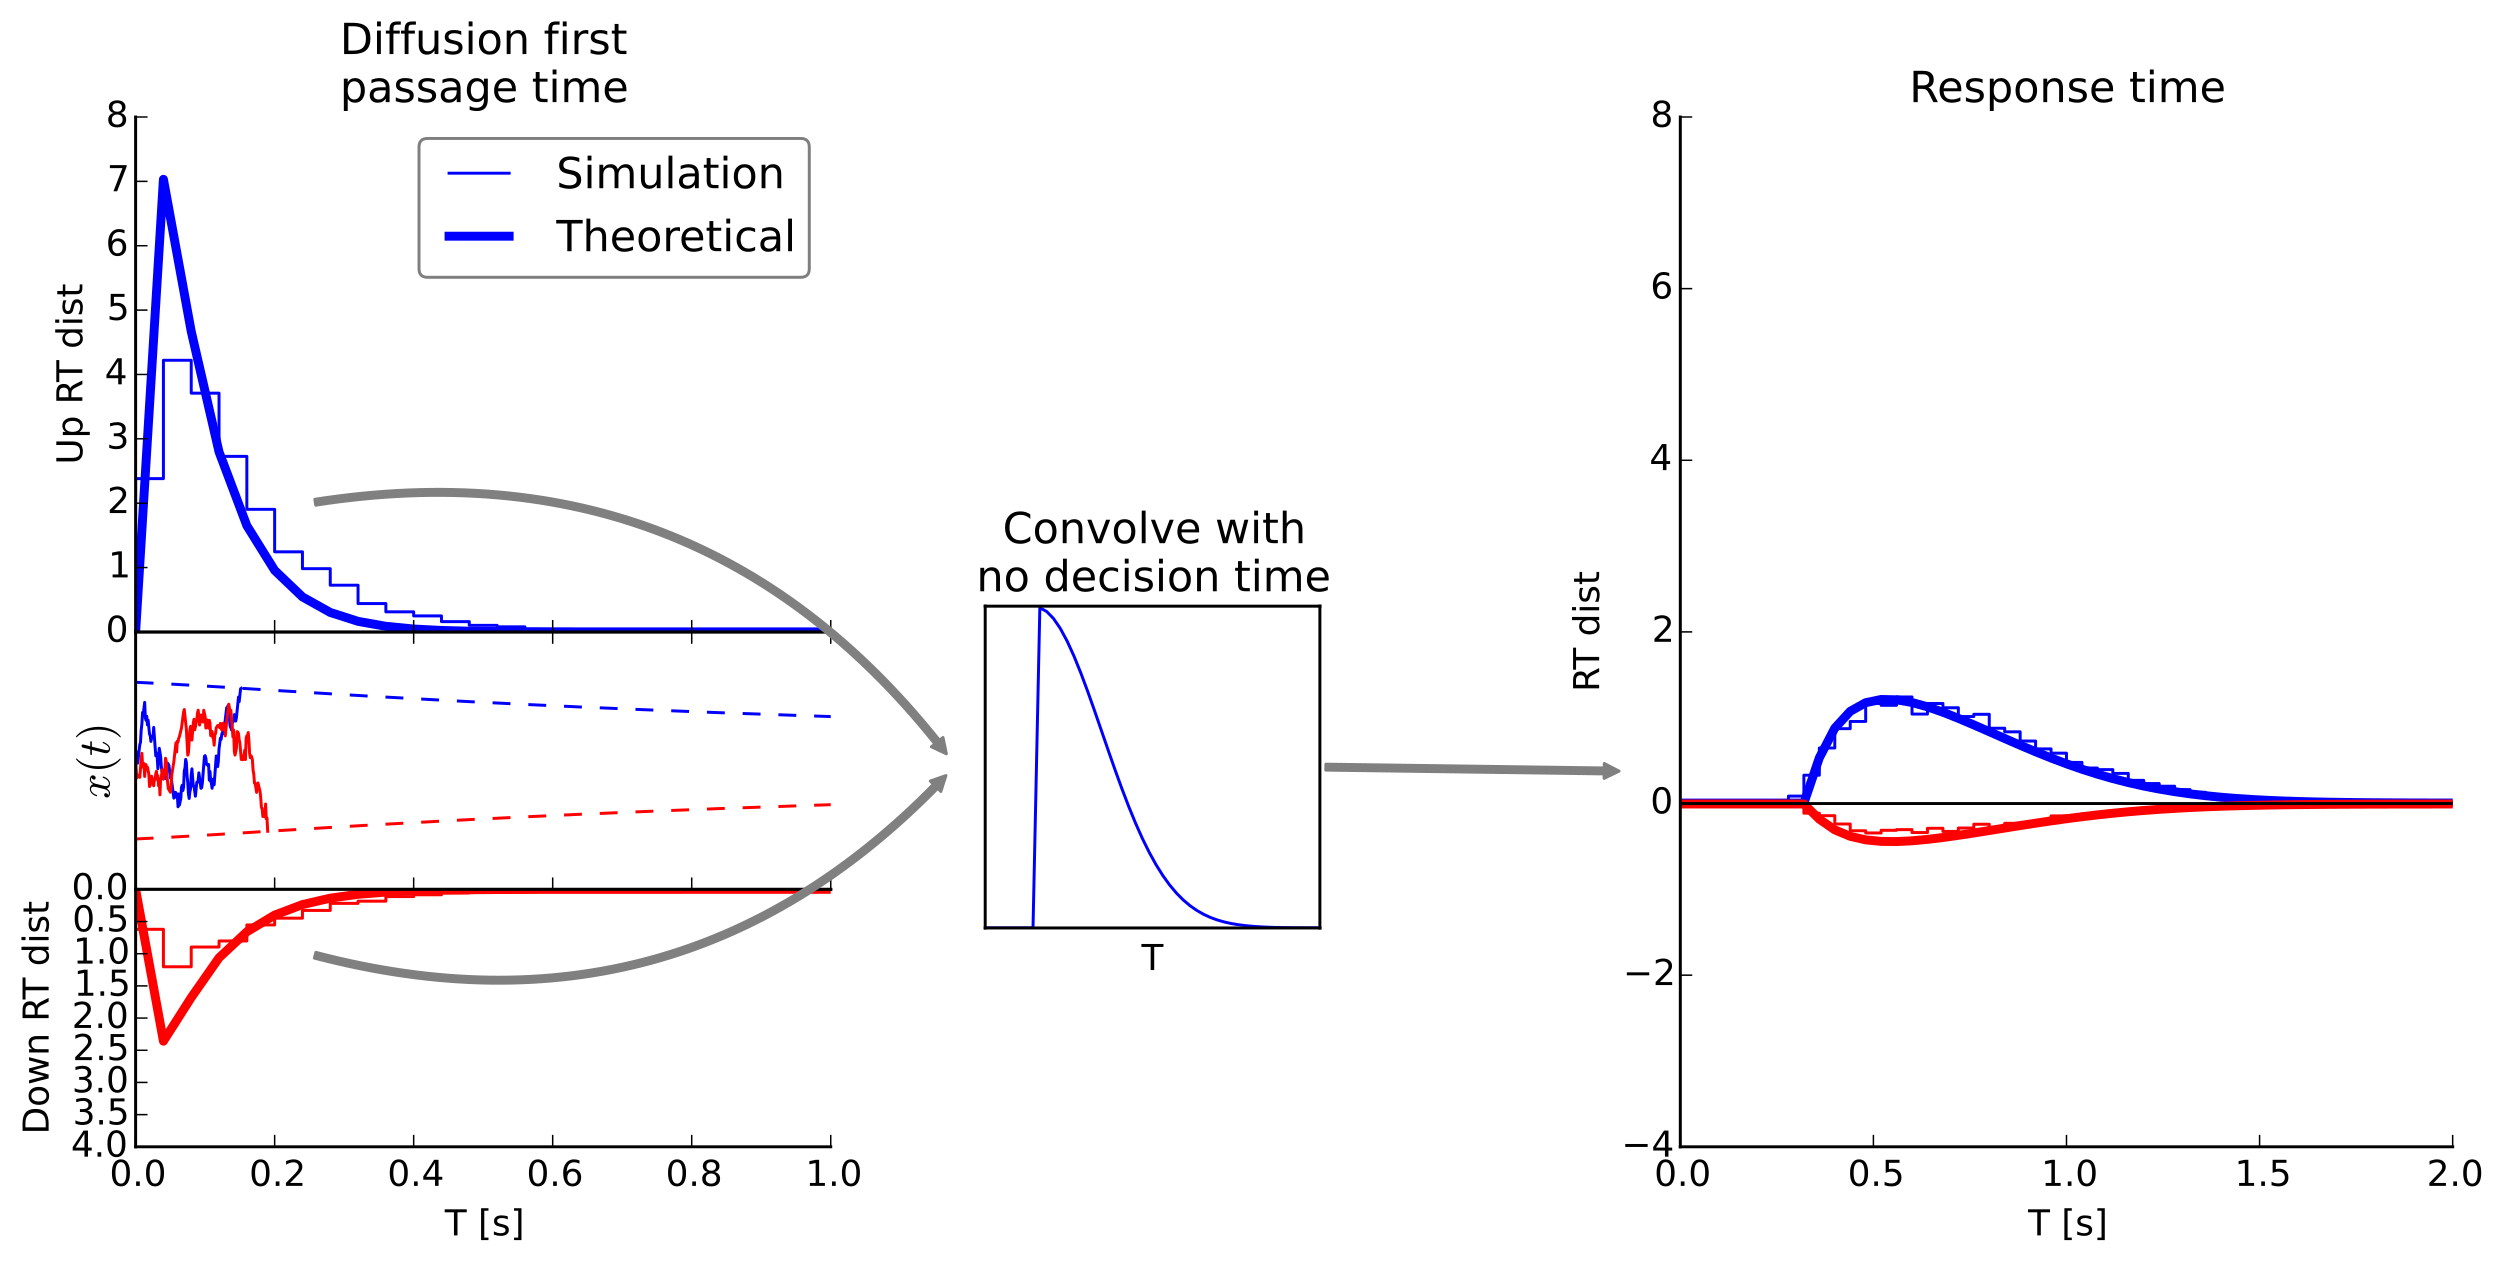 <?xml version="1.0" encoding="utf-8" standalone="no"?>
<!DOCTYPE svg PUBLIC "-//W3C//DTD SVG 1.1//EN"
  "http://www.w3.org/Graphics/SVG/1.1/DTD/svg11.dtd">
<!-- Created with matplotlib (http://matplotlib.org/) -->
<svg height="424pt" version="1.1" viewBox="0 0 839 424" width="839pt" xmlns="http://www.w3.org/2000/svg" xmlns:xlink="http://www.w3.org/1999/xlink">
 <defs>
  <style type="text/css">
*{stroke-linecap:butt;stroke-linejoin:round;}
  </style>
 </defs>
 <g id="figure_1">
  <g id="patch_1">
   <path d="
M0 424.294
L839.017 424.294
L839.017 0
L0 0
z
" style="fill:#ffffff;"/>
  </g>
  <g id="axes_1">
   <g id="patch_2">
    <path d="
M45.514 298.467
L278.794 298.467
L278.794 212.067
L45.514 212.067
z
" style="fill:#ffffff;"/>
   </g>
   <g id="line2d_1">
    <path clip-path="url(#p5bbb9315a8)" d="
M45.514 228.973
L54.845 229.434
L64.176 229.967
L73.507 230.519
L82.838 231.108
L92.17 231.691
L101.501 232.267
L110.832 232.839
L120.163 233.401
L129.495 233.939
L138.826 234.454
L148.157 234.968
L157.488 235.471
L166.819 235.929
L176.151 236.4
L185.482 236.828
L194.813 237.27
L204.144 237.66
L213.475 238.068
L222.807 238.44
L232.138 238.806
L241.469 239.177
L250.8 239.503
L260.131 239.829
L269.463 240.163
L278.794 240.478
L288.125 240.752" style="fill:none;stroke:#0000ff;stroke-dasharray:6,6;stroke-dashoffset:0.0;"/>
   </g>
   <g id="line2d_2">
    <path clip-path="url(#p5bbb9315a8)" d="
M45.514 281.56
L54.845 281.099
L64.176 280.566
L73.507 280.014
L82.838 279.425
L92.17 278.842
L101.501 278.266
L110.832 277.694
L120.163 277.132
L129.495 276.594
L138.826 276.08
L148.157 275.566
L157.488 275.062
L166.819 274.604
L176.151 274.133
L185.482 273.705
L194.813 273.263
L204.144 272.873
L213.475 272.465
L222.807 272.093
L232.138 271.727
L241.469 271.356
L250.8 271.03
L260.131 270.705
L269.463 270.371
L278.794 270.055
L288.125 269.781" style="fill:none;stroke:#ff0000;stroke-dasharray:6,6;stroke-dashoffset:0.0;"/>
   </g>
   <g id="line2d_3">
    <path clip-path="url(#p5bbb9315a8)" d="
M45.514 255.267
L45.747 252.296
L46.214 256.112
L46.68 251.85
L46.913 249.913
L47.147 249.16
L47.38 245.064
L47.613 242.959
L47.847 239.087
L48.08 239.64
L48.546 235.715
L48.78 240.866
L49.013 241.757
L49.246 240.378
L49.48 243.259
L49.713 241.718
L50.179 246.346
L50.413 246.882
L50.646 248.821
L50.879 247.419
L51.112 247.382
L51.346 247.724
L51.579 244.116
L52.279 253.667
L52.512 252.734
L52.745 253.798
L52.979 257.961
L53.445 251.119
L53.912 253.854
L54.145 257.384
L54.378 258.817
L54.612 258.323
L55.545 261.283
L55.778 259.562
L56.011 258.81
L56.245 256.165
L56.478 256.397
L56.711 257.03
L57.178 261.089
L57.411 260.724
L58.344 267.852
L58.577 266.172
L58.811 265.906
L59.044 266.022
L59.277 267.639
L59.511 266.803
L59.744 270.76
L59.977 266.455
L60.21 270.199
L60.677 267.999
L60.91 264.2
L61.144 263.531
L61.377 265.311
L61.61 264.183
L61.843 258.691
L62.077 257.766
L62.31 254.851
L62.543 255.937
L62.776 260.342
L63.01 262.606
L63.243 266.481
L63.476 267.975
L63.71 265.774
L63.943 264.743
L64.176 260.114
L64.409 258.015
L64.876 263.861
L65.109 263.808
L65.576 267.213
L66.042 262.549
L66.276 262.566
L66.509 261.762
L66.742 259.38
L67.442 264.569
L67.675 264.334
L67.909 262.796
L68.609 253.797
L68.842 253.587
L69.075 254.4
L69.308 256.482
L69.542 256.598
L69.775 256.949
L70.008 256.546
L70.241 261.83
L70.475 258.921
L70.708 262.159
L70.941 262.879
L71.174 264.544
L71.641 261.377
L71.874 263.375
L72.574 253.707
L72.808 253.745
L73.041 257.282
L73.274 255.487
L73.507 251.282
L73.974 247.707
L74.207 248.131
L74.441 246.368
L74.674 245.729
L74.907 246.246
L75.14 245.364
L75.84 239.476
L76.073 237.495
L76.307 237.384
L76.54 236.792
L77.24 243.839
L77.473 244.158
L77.706 245.002
L77.94 242.172
L78.173 242.326
L78.406 241.677
L78.639 239.827
L78.873 241.282
L79.106 241.992
L79.339 240.876
L80.039 233.932
L80.272 235.499
L80.739 231.145
L80.972 230.99
L80.972 230.99" style="fill:none;stroke:#0000ff;stroke-linecap:square;"/>
   </g>
   <g id="line2d_4">
    <path clip-path="url(#p5bbb9315a8)" d="
M45.514 255.267
L45.747 258.824
L45.98 261.021
L46.214 260.149
L46.447 260.577
L46.68 260.573
L46.913 260.861
L47.38 255.011
L47.613 252.83
L47.847 256.56
L48.08 257.55
L48.313 256.233
L48.546 260.567
L48.78 256.564
L49.013 256.638
L49.246 258.285
L49.48 257.444
L49.946 259.775
L50.179 263.958
L50.413 263.59
L50.646 262.503
L50.879 260.489
L51.346 262.187
L51.579 263.711
L51.812 261.558
L52.046 261.544
L52.279 259.685
L52.512 258.814
L52.745 261.596
L52.979 260.329
L53.212 263.714
L53.445 261.487
L53.679 266.755
L53.912 261.198
L54.145 261.059
L54.378 258.345
L54.612 259.027
L54.845 261.501
L55.078 258.578
L55.312 258.566
L55.545 254.477
L55.778 255.424
L56.011 260.251
L56.478 264.659
L56.944 265.447
L57.178 265.867
L57.411 264.236
L57.644 260.133
L58.111 257.04
L58.344 255.649
L58.811 251.294
L59.044 249.298
L59.277 252.351
L59.511 248.715
L59.744 249.051
L59.977 247.772
L60.21 247.224
L60.91 244.309
L61.61 238.91
L61.843 238.121
L62.543 244.702
L63.01 253.43
L63.243 252.598
L63.71 245.074
L63.943 243.777
L64.176 244.728
L64.409 248.359
L64.876 242.646
L65.109 241.371
L65.343 244.926
L65.576 243.944
L65.809 242.461
L66.042 241.717
L66.276 239.307
L66.509 238.345
L66.975 243.317
L67.209 242.175
L67.442 239.973
L67.675 239.993
L67.909 240.765
L68.142 242.334
L68.375 238.376
L68.842 240.482
L69.075 244.337
L69.308 243.985
L69.542 241.588
L70.008 244.361
L70.241 241.74
L70.475 242.753
L70.708 246.875
L71.174 245.489
L71.408 247.526
L71.641 247.895
L71.874 250.085
L72.108 246.373
L72.341 246.233
L72.574 244.175
L72.808 243.932
L73.041 243.489
L73.274 243.559
L73.507 243.414
L73.741 244.231
L73.974 242.764
L74.207 244.567
L74.441 244.964
L74.674 244.394
L74.907 242.697
L75.14 244.025
L75.374 243.237
L75.607 246.968
L76.073 242.152
L76.773 236.332
L77.24 238.989
L77.473 238.381
L78.173 247.338
L78.406 245.01
L78.639 252.156
L78.873 253.406
L79.339 251.172
L79.573 245.542
L79.806 245.669
L80.039 246.199
L80.272 248.333
L80.506 249.341
L80.972 254.884
L81.206 253.958
L81.439 254.966
L81.672 254.876
L82.139 251.717
L82.372 254.908
L82.605 247.644
L82.838 246.924
L83.072 246.766
L83.305 245.842
L83.538 248.581
L83.772 252.967
L84.005 254.279
L84.238 253.6
L84.472 254.07
L84.705 255.03
L84.938 258.53
L85.171 259.842
L85.405 262.866
L85.638 262.837
L86.105 265.913
L86.571 262.759
L87.271 265.614
L87.504 267.723
L87.737 271.051
L87.971 271.234
L88.204 274.021
L88.437 273.751
L88.671 272.72
L88.904 274.147
L89.137 269.829
L89.37 274.836
L89.604 274.46
L89.837 278.988
L89.837 278.988" style="fill:none;stroke:#ff0000;stroke-linecap:square;"/>
   </g>
   <g id="patch_3">
    <path d="
M45.514 212.067
L278.794 212.067" style="fill:none;stroke:#000000;stroke-linecap:square;stroke-linejoin:miter;"/>
   </g>
   <g id="patch_4">
    <path d="
M45.514 298.467
L278.794 298.467" style="fill:none;stroke:#000000;stroke-linecap:square;stroke-linejoin:miter;"/>
   </g>
   <g id="patch_5">
    <path d="
M45.514 298.467
L45.514 212.067" style="fill:none;stroke:#000000;stroke-linecap:square;stroke-linejoin:miter;"/>
   </g>
   <g id="matplotlib.axis_1">
    <g id="xtick_1">
     <g id="line2d_5">
      <defs>
       <path d="
M0 0
L0 -4" id="m93b0483c22" style="stroke:#000000;stroke-width:0.5;"/>
      </defs>
      <g>
       <use style="stroke:#000000;stroke-width:0.5;" x="45.514" xlink:href="#m93b0483c22" y="298.467"/>
      </g>
     </g>
     <g id="line2d_6">
      <defs>
       <path d="
M0 0
L0 4" id="m741efc42ff" style="stroke:#000000;stroke-width:0.5;"/>
      </defs>
      <g>
       <use style="stroke:#000000;stroke-width:0.5;" x="45.514" xlink:href="#m741efc42ff" y="212.067"/>
      </g>
     </g>
    </g>
    <g id="xtick_2">
     <g id="line2d_7">
      <g>
       <use style="stroke:#000000;stroke-width:0.5;" x="92.17" xlink:href="#m93b0483c22" y="298.467"/>
      </g>
     </g>
     <g id="line2d_8">
      <g>
       <use style="stroke:#000000;stroke-width:0.5;" x="92.17" xlink:href="#m741efc42ff" y="212.067"/>
      </g>
     </g>
    </g>
    <g id="xtick_3">
     <g id="line2d_9">
      <g>
       <use style="stroke:#000000;stroke-width:0.5;" x="138.826" xlink:href="#m93b0483c22" y="298.467"/>
      </g>
     </g>
     <g id="line2d_10">
      <g>
       <use style="stroke:#000000;stroke-width:0.5;" x="138.826" xlink:href="#m741efc42ff" y="212.067"/>
      </g>
     </g>
    </g>
    <g id="xtick_4">
     <g id="line2d_11">
      <g>
       <use style="stroke:#000000;stroke-width:0.5;" x="185.482" xlink:href="#m93b0483c22" y="298.467"/>
      </g>
     </g>
     <g id="line2d_12">
      <g>
       <use style="stroke:#000000;stroke-width:0.5;" x="185.482" xlink:href="#m741efc42ff" y="212.067"/>
      </g>
     </g>
    </g>
    <g id="xtick_5">
     <g id="line2d_13">
      <g>
       <use style="stroke:#000000;stroke-width:0.5;" x="232.138" xlink:href="#m93b0483c22" y="298.467"/>
      </g>
     </g>
     <g id="line2d_14">
      <g>
       <use style="stroke:#000000;stroke-width:0.5;" x="232.138" xlink:href="#m741efc42ff" y="212.067"/>
      </g>
     </g>
    </g>
    <g id="xtick_6">
     <g id="line2d_15">
      <g>
       <use style="stroke:#000000;stroke-width:0.5;" x="278.794" xlink:href="#m93b0483c22" y="298.467"/>
      </g>
     </g>
     <g id="line2d_16">
      <g>
       <use style="stroke:#000000;stroke-width:0.5;" x="278.794" xlink:href="#m741efc42ff" y="212.067"/>
      </g>
     </g>
    </g>
   </g>
   <g id="matplotlib.axis_2">
    <g id="text_1">
     <!-- $x(t)$ -->
     <defs>
      <path d="
M31 -24.812
Q25.438 -20.406 21.406 -14.719
Q17.391 -9.031 14.812 -2.578
Q12.25 3.859 10.984 10.891
Q9.719 17.922 9.719 25
Q9.719 32.172 10.984 39.203
Q12.25 46.234 14.859 52.734
Q17.484 59.234 21.531 64.891
Q25.594 70.562 31 74.812
Q31 75 31.5 75
L32.422 75
Q32.719 75 32.953 74.734
Q33.203 74.469 33.203 74.125
Q33.203 73.688 33.016 73.484
Q28.125 68.703 24.875 63.234
Q21.625 57.766 19.641 51.578
Q17.672 45.406 16.797 38.781
Q15.922 32.172 15.922 25
Q15.922 -6.781 32.906 -23.297
Q33.203 -23.578 33.203 -24.125
Q33.203 -24.359 32.938 -24.672
Q32.672 -25 32.422 -25
L31.5 -25
Q31 -25 31 -24.812" id="Cmr10-28"/>
      <path d="
M6.5 -25
Q5.609 -25 5.609 -24.125
Q5.609 -23.688 5.812 -23.484
Q22.906 -6.781 22.906 25
Q22.906 56.781 6 73.297
Q5.609 73.531 5.609 74.125
Q5.609 74.469 5.875 74.734
Q6.156 75 6.5 75
L7.422 75
Q7.719 75 7.906 74.812
Q15.094 69.141 19.875 61.031
Q24.656 52.938 26.875 43.75
Q29.109 34.578 29.109 25
Q29.109 17.922 27.906 11.062
Q26.703 4.203 24.094 -2.453
Q21.484 -9.125 17.484 -14.766
Q13.484 -20.406 7.906 -24.812
Q7.719 -25 7.422 -25
z
" id="Cmr10-29"/>
      <path d="
M7.812 2.875
Q9.578 1.516 12.797 1.516
Q15.922 1.516 18.312 4.516
Q20.703 7.516 21.578 11.078
L26.125 28.812
Q27.203 33.641 27.203 35.406
Q27.203 37.891 25.812 39.75
Q24.422 41.609 21.922 41.609
Q18.75 41.609 15.969 39.625
Q13.188 37.641 11.281 34.594
Q9.375 31.547 8.594 28.422
Q8.406 27.781 7.812 27.781
L6.594 27.781
Q5.812 27.781 5.812 28.719
L5.812 29
Q6.781 32.719 9.125 36.25
Q11.469 39.797 14.859 41.984
Q18.266 44.188 22.125 44.188
Q25.781 44.188 28.734 42.234
Q31.688 40.281 32.906 36.922
Q34.625 39.984 37.281 42.078
Q39.938 44.188 43.109 44.188
Q45.266 44.188 47.5 43.422
Q49.75 42.672 51.172 41.109
Q52.594 39.547 52.594 37.203
Q52.594 34.672 50.953 32.828
Q49.312 31 46.781 31
Q45.172 31 44.094 32.031
Q43.016 33.062 43.016 34.625
Q43.016 36.719 44.453 38.297
Q45.906 39.891 47.906 40.188
Q46.094 41.609 42.922 41.609
Q39.703 41.609 37.328 38.625
Q34.969 35.641 33.984 31.984
L29.594 14.312
Q28.516 10.297 28.516 7.719
Q28.516 5.172 29.953 3.344
Q31.391 1.516 33.797 1.516
Q38.484 1.516 42.156 5.641
Q45.844 9.766 47.016 14.703
Q47.219 15.281 47.797 15.281
L49.031 15.281
Q49.422 15.281 49.656 15.016
Q49.906 14.75 49.906 14.406
Q49.906 14.312 49.812 14.109
Q48.391 8.156 43.844 3.516
Q39.312 -1.125 33.594 -1.125
Q29.938 -1.125 26.984 0.844
Q24.031 2.828 22.797 6.203
Q21.234 3.266 18.469 1.062
Q15.719 -1.125 12.594 -1.125
Q10.453 -1.125 8.172 -0.359
Q5.906 0.391 4.484 1.953
Q3.078 3.516 3.078 5.906
Q3.078 8.25 4.703 10.172
Q6.344 12.109 8.797 12.109
Q10.453 12.109 11.578 11.109
Q12.703 10.109 12.703 8.5
Q12.703 6.391 11.297 4.828
Q9.906 3.266 7.812 2.875" id="Cmmi10-78"/>
      <path d="
M6.203 8.109
Q6.203 9.578 6.5 10.891
L13.719 39.594
L3.219 39.594
Q2.203 39.594 2.203 40.922
Q2.594 43.109 3.516 43.109
L14.594 43.109
L18.609 59.422
Q19 60.75 20.172 61.672
Q21.344 62.594 22.797 62.594
Q24.078 62.594 24.922 61.828
Q25.781 61.078 25.781 59.812
Q25.781 59.516 25.75 59.344
Q25.734 59.188 25.688 58.984
L21.688 43.109
L31.984 43.109
Q33.016 43.109 33.016 41.797
Q32.953 41.547 32.812 40.953
Q32.672 40.375 32.422 39.984
Q32.172 39.594 31.688 39.594
L20.797 39.594
L13.625 10.688
Q12.891 7.859 12.891 5.812
Q12.891 1.516 15.828 1.516
Q20.219 1.516 23.609 5.641
Q27 9.766 28.812 14.703
Q29.203 15.281 29.594 15.281
L30.812 15.281
Q31.203 15.281 31.438 15.016
Q31.688 14.75 31.688 14.406
Q31.688 14.203 31.594 14.109
Q29.391 8.062 25.188 3.469
Q21 -1.125 15.578 -1.125
Q11.625 -1.125 8.906 1.453
Q6.203 4.047 6.203 8.109" id="Cmmi10-74"/>
     </defs>
     <g transform="translate(36.764 268.092)rotate(-90.0)scale(0.15 -0.15)">
      <use xlink:href="#Cmmi10-78"/>
      <use transform="translate(57.08 0.0)" xlink:href="#Cmr10-28"/>
      <use transform="translate(95.898 0.0)" xlink:href="#Cmmi10-74"/>
      <use transform="translate(131.982 0.0)" xlink:href="#Cmr10-29"/>
     </g>
    </g>
   </g>
  </g>
  <g id="axes_2">
   <g id="patch_6">
    <path d="
M330.634 311.427
L442.954 311.427
L442.954 203.427
L330.634 203.427
z
" style="fill:#ffffff;"/>
   </g>
   <g id="line2d_17">
    <path clip-path="url(#pb9c2b6db16)" d="
M330.634 311.427
L332.926 311.427
L335.218 311.427
L337.51 311.427
L339.803 311.427
L342.095 311.427
L344.387 311.427
L346.679 311.427
L348.972 203.949
L351.264 205.228
L353.556 207.579
L355.848 210.93
L358.141 215.18
L360.433 220.205
L362.725 225.864
L365.017 232.002
L367.31 238.464
L369.602 245.095
L371.894 251.747
L374.186 258.289
L376.479 264.603
L378.771 270.595
L381.063 276.189
L383.355 281.331
L385.648 285.989
L387.94 290.149
L390.232 293.813
L392.524 296.997
L394.817 299.728
L397.109 302.04
L399.401 303.974
L401.693 305.57
L403.986 306.872
L406.278 307.921
L408.57 308.757
L410.862 309.414
L413.155 309.926
L415.447 310.319
L417.739 310.617
L420.031 310.841
L422.324 311.008
L424.616 311.13
L426.908 311.219
L429.2 311.282
L431.493 311.328
L433.785 311.359
L436.077 311.381
L438.369 311.397
L440.662 311.407
L442.954 311.414" style="fill:none;stroke:#0000ff;stroke-linecap:square;"/>
   </g>
   <g id="patch_7">
    <path d="
M330.634 203.427
L442.954 203.427" style="fill:none;stroke:#000000;stroke-linecap:square;stroke-linejoin:miter;"/>
   </g>
   <g id="patch_8">
    <path d="
M442.954 311.427
L442.954 203.427" style="fill:none;stroke:#000000;stroke-linecap:square;stroke-linejoin:miter;"/>
   </g>
   <g id="patch_9">
    <path d="
M330.634 311.427
L442.954 311.427" style="fill:none;stroke:#000000;stroke-linecap:square;stroke-linejoin:miter;"/>
   </g>
   <g id="patch_10">
    <path d="
M330.634 311.427
L330.634 203.427" style="fill:none;stroke:#000000;stroke-linecap:square;stroke-linejoin:miter;"/>
   </g>
   <g id="matplotlib.axis_3">
    <g id="text_2">
     <!-- T -->
     <defs>
      <path d="
M-0.297 72.906
L61.375 72.906
L61.375 64.594
L35.5 64.594
L35.5 0
L25.594 0
L25.594 64.594
L-0.297 64.594
z
" id="BitstreamVeraSans-Roman-54"/>
     </defs>
     <g transform="translate(383.093 325.545)scale(0.12 -0.12)">
      <use xlink:href="#BitstreamVeraSans-Roman-54"/>
     </g>
    </g>
   </g>
   <g id="matplotlib.axis_4"/>
   <g id="patch_11">
    <path d="
M444.964 256.454
Q491.669 257.089 538.374 257.724
L538.394 256.224
Q540.877 257.508 543.36 258.792
Q540.843 260.008 538.326 261.224
L538.346 259.724
Q491.642 259.089 444.937 258.454
L444.964 256.454
z
" style="fill:#808080;stroke:#808080;stroke-linecap:round;"/>
   </g>
   <g id="text_3">
    <!-- Convolve with -->
    <defs>
     <path id="BitstreamVeraSans-Roman-20"/>
     <path d="
M54.891 33.016
L54.891 0
L45.906 0
L45.906 32.719
Q45.906 40.484 42.875 44.328
Q39.844 48.188 33.797 48.188
Q26.516 48.188 22.312 43.547
Q18.109 38.922 18.109 30.906
L18.109 0
L9.078 0
L9.078 54.688
L18.109 54.688
L18.109 46.188
Q21.344 51.125 25.703 53.562
Q30.078 56 35.797 56
Q45.219 56 50.047 50.172
Q54.891 44.344 54.891 33.016" id="BitstreamVeraSans-Roman-6e"/>
     <path d="
M9.422 54.688
L18.406 54.688
L18.406 0
L9.422 0
z

M9.422 75.984
L18.406 75.984
L18.406 64.594
L9.422 64.594
z
" id="BitstreamVeraSans-Roman-69"/>
     <path d="
M30.609 48.391
Q23.391 48.391 19.188 42.75
Q14.984 37.109 14.984 27.297
Q14.984 17.484 19.156 11.844
Q23.344 6.203 30.609 6.203
Q37.797 6.203 41.984 11.859
Q46.188 17.531 46.188 27.297
Q46.188 37.016 41.984 42.703
Q37.797 48.391 30.609 48.391
M30.609 56
Q42.328 56 49.016 48.375
Q55.719 40.766 55.719 27.297
Q55.719 13.875 49.016 6.219
Q42.328 -1.422 30.609 -1.422
Q18.844 -1.422 12.172 6.219
Q5.516 13.875 5.516 27.297
Q5.516 40.766 12.172 48.375
Q18.844 56 30.609 56" id="BitstreamVeraSans-Roman-6f"/>
     <path d="
M9.422 75.984
L18.406 75.984
L18.406 0
L9.422 0
z
" id="BitstreamVeraSans-Roman-6c"/>
     <path d="
M56.203 29.594
L56.203 25.203
L14.891 25.203
Q15.484 15.922 20.484 11.062
Q25.484 6.203 34.422 6.203
Q39.594 6.203 44.453 7.469
Q49.312 8.734 54.109 11.281
L54.109 2.781
Q49.266 0.734 44.188 -0.344
Q39.109 -1.422 33.891 -1.422
Q20.797 -1.422 13.156 6.188
Q5.516 13.812 5.516 26.812
Q5.516 40.234 12.766 48.109
Q20.016 56 32.328 56
Q43.359 56 49.781 48.891
Q56.203 41.797 56.203 29.594
M47.219 32.234
Q47.125 39.594 43.094 43.984
Q39.062 48.391 32.422 48.391
Q24.906 48.391 20.391 44.141
Q15.875 39.891 15.188 32.172
z
" id="BitstreamVeraSans-Roman-65"/>
     <path d="
M64.406 67.281
L64.406 56.891
Q59.422 61.531 53.781 63.812
Q48.141 66.109 41.797 66.109
Q29.297 66.109 22.656 58.469
Q16.016 50.828 16.016 36.375
Q16.016 21.969 22.656 14.328
Q29.297 6.688 41.797 6.688
Q48.141 6.688 53.781 8.984
Q59.422 11.281 64.406 15.922
L64.406 5.609
Q59.234 2.094 53.438 0.328
Q47.656 -1.422 41.219 -1.422
Q24.656 -1.422 15.125 8.703
Q5.609 18.844 5.609 36.375
Q5.609 53.953 15.125 64.078
Q24.656 74.219 41.219 74.219
Q47.75 74.219 53.531 72.484
Q59.328 70.75 64.406 67.281" id="BitstreamVeraSans-Roman-43"/>
     <path d="
M54.891 33.016
L54.891 0
L45.906 0
L45.906 32.719
Q45.906 40.484 42.875 44.328
Q39.844 48.188 33.797 48.188
Q26.516 48.188 22.312 43.547
Q18.109 38.922 18.109 30.906
L18.109 0
L9.078 0
L9.078 75.984
L18.109 75.984
L18.109 46.188
Q21.344 51.125 25.703 53.562
Q30.078 56 35.797 56
Q45.219 56 50.047 50.172
Q54.891 44.344 54.891 33.016" id="BitstreamVeraSans-Roman-68"/>
     <path d="
M2.984 54.688
L12.5 54.688
L29.594 8.797
L46.688 54.688
L56.203 54.688
L35.688 0
L23.484 0
z
" id="BitstreamVeraSans-Roman-76"/>
     <path d="
M4.203 54.688
L13.188 54.688
L24.422 12.016
L35.594 54.688
L46.188 54.688
L57.422 12.016
L68.609 54.688
L77.594 54.688
L63.281 0
L52.688 0
L40.922 44.828
L29.109 0
L18.5 0
z
" id="BitstreamVeraSans-Roman-77"/>
     <path d="
M18.312 70.219
L18.312 54.688
L36.812 54.688
L36.812 47.703
L18.312 47.703
L18.312 18.016
Q18.312 11.328 20.141 9.422
Q21.969 7.516 27.594 7.516
L36.812 7.516
L36.812 0
L27.594 0
Q17.188 0 13.234 3.875
Q9.281 7.766 9.281 18.016
L9.281 47.703
L2.688 47.703
L2.688 54.688
L9.281 54.688
L9.281 70.219
z
" id="BitstreamVeraSans-Roman-74"/>
    </defs>
    <g transform="translate(336.487 182.302)scale(0.144 -0.144)">
     <use xlink:href="#BitstreamVeraSans-Roman-43"/>
     <use x="69.824" xlink:href="#BitstreamVeraSans-Roman-6f"/>
     <use x="131.006" xlink:href="#BitstreamVeraSans-Roman-6e"/>
     <use x="194.385" xlink:href="#BitstreamVeraSans-Roman-76"/>
     <use x="253.564" xlink:href="#BitstreamVeraSans-Roman-6f"/>
     <use x="314.746" xlink:href="#BitstreamVeraSans-Roman-6c"/>
     <use x="342.529" xlink:href="#BitstreamVeraSans-Roman-76"/>
     <use x="401.709" xlink:href="#BitstreamVeraSans-Roman-65"/>
     <use x="463.232" xlink:href="#BitstreamVeraSans-Roman-20"/>
     <use x="495.02" xlink:href="#BitstreamVeraSans-Roman-77"/>
     <use x="576.807" xlink:href="#BitstreamVeraSans-Roman-69"/>
     <use x="604.59" xlink:href="#BitstreamVeraSans-Roman-74"/>
     <use x="643.799" xlink:href="#BitstreamVeraSans-Roman-68"/>
    </g>
    <!-- no decision time -->
    <defs>
     <path d="
M45.406 46.391
L45.406 75.984
L54.391 75.984
L54.391 0
L45.406 0
L45.406 8.203
Q42.578 3.328 38.25 0.953
Q33.938 -1.422 27.875 -1.422
Q17.969 -1.422 11.734 6.484
Q5.516 14.406 5.516 27.297
Q5.516 40.188 11.734 48.094
Q17.969 56 27.875 56
Q33.938 56 38.25 53.625
Q42.578 51.266 45.406 46.391
M14.797 27.297
Q14.797 17.391 18.875 11.75
Q22.953 6.109 30.078 6.109
Q37.203 6.109 41.297 11.75
Q45.406 17.391 45.406 27.297
Q45.406 37.203 41.297 42.844
Q37.203 48.484 30.078 48.484
Q22.953 48.484 18.875 42.844
Q14.797 37.203 14.797 27.297" id="BitstreamVeraSans-Roman-64"/>
     <path d="
M44.281 53.078
L44.281 44.578
Q40.484 46.531 36.375 47.5
Q32.281 48.484 27.875 48.484
Q21.188 48.484 17.844 46.438
Q14.5 44.391 14.5 40.281
Q14.5 37.156 16.891 35.375
Q19.281 33.594 26.516 31.984
L29.594 31.297
Q39.156 29.25 43.188 25.516
Q47.219 21.781 47.219 15.094
Q47.219 7.469 41.188 3.016
Q35.156 -1.422 24.609 -1.422
Q20.219 -1.422 15.453 -0.562
Q10.688 0.297 5.422 2
L5.422 11.281
Q10.406 8.688 15.234 7.391
Q20.062 6.109 24.812 6.109
Q31.156 6.109 34.562 8.281
Q37.984 10.453 37.984 14.406
Q37.984 18.062 35.516 20.016
Q33.062 21.969 24.703 23.781
L21.578 24.516
Q13.234 26.266 9.516 29.906
Q5.812 33.547 5.812 39.891
Q5.812 47.609 11.281 51.797
Q16.75 56 26.812 56
Q31.781 56 36.172 55.266
Q40.578 54.547 44.281 53.078" id="BitstreamVeraSans-Roman-73"/>
     <path d="
M48.781 52.594
L48.781 44.188
Q44.969 46.297 41.141 47.344
Q37.312 48.391 33.406 48.391
Q24.656 48.391 19.812 42.844
Q14.984 37.312 14.984 27.297
Q14.984 17.281 19.812 11.734
Q24.656 6.203 33.406 6.203
Q37.312 6.203 41.141 7.25
Q44.969 8.297 48.781 10.406
L48.781 2.094
Q45.016 0.344 40.984 -0.531
Q36.969 -1.422 32.422 -1.422
Q20.062 -1.422 12.781 6.344
Q5.516 14.109 5.516 27.297
Q5.516 40.672 12.859 48.328
Q20.219 56 33.016 56
Q37.156 56 41.109 55.141
Q45.062 54.297 48.781 52.594" id="BitstreamVeraSans-Roman-63"/>
     <path d="
M52 44.188
Q55.375 50.25 60.062 53.125
Q64.75 56 71.094 56
Q79.641 56 84.281 50.016
Q88.922 44.047 88.922 33.016
L88.922 0
L79.891 0
L79.891 32.719
Q79.891 40.578 77.094 44.375
Q74.312 48.188 68.609 48.188
Q61.625 48.188 57.562 43.547
Q53.516 38.922 53.516 30.906
L53.516 0
L44.484 0
L44.484 32.719
Q44.484 40.625 41.703 44.406
Q38.922 48.188 33.109 48.188
Q26.219 48.188 22.156 43.531
Q18.109 38.875 18.109 30.906
L18.109 0
L9.078 0
L9.078 54.688
L18.109 54.688
L18.109 46.188
Q21.188 51.219 25.484 53.609
Q29.781 56 35.688 56
Q41.656 56 45.828 52.969
Q50 49.953 52 44.188" id="BitstreamVeraSans-Roman-6d"/>
    </defs>
    <g transform="translate(327.686 198.427)scale(0.144 -0.144)">
     <use xlink:href="#BitstreamVeraSans-Roman-6e"/>
     <use x="63.379" xlink:href="#BitstreamVeraSans-Roman-6f"/>
     <use x="124.561" xlink:href="#BitstreamVeraSans-Roman-20"/>
     <use x="156.348" xlink:href="#BitstreamVeraSans-Roman-64"/>
     <use x="219.824" xlink:href="#BitstreamVeraSans-Roman-65"/>
     <use x="281.348" xlink:href="#BitstreamVeraSans-Roman-63"/>
     <use x="336.328" xlink:href="#BitstreamVeraSans-Roman-69"/>
     <use x="364.111" xlink:href="#BitstreamVeraSans-Roman-73"/>
     <use x="416.211" xlink:href="#BitstreamVeraSans-Roman-69"/>
     <use x="443.994" xlink:href="#BitstreamVeraSans-Roman-6f"/>
     <use x="505.176" xlink:href="#BitstreamVeraSans-Roman-6e"/>
     <use x="568.555" xlink:href="#BitstreamVeraSans-Roman-20"/>
     <use x="600.342" xlink:href="#BitstreamVeraSans-Roman-74"/>
     <use x="639.551" xlink:href="#BitstreamVeraSans-Roman-69"/>
     <use x="667.334" xlink:href="#BitstreamVeraSans-Roman-6d"/>
     <use x="764.746" xlink:href="#BitstreamVeraSans-Roman-65"/>
    </g>
   </g>
  </g>
  <g id="axes_3">
   <g id="patch_12">
    <path d="
M563.914 384.867
L823.114 384.867
L823.114 39.267
L563.914 39.267
z
" style="fill:#ffffff;"/>
   </g>
   <g id="line2d_18">
    <path clip-path="url(#pfe8e649188)" d="
M563.914 269.516
L563.914 269.289
L574.282 269.214
L574.282 269.667
L584.65 269.591
L584.65 269.516
L600.202 269.516
L600.202 267.177
L605.386 267.177
L605.386 260.16
L610.57 260.16
L610.57 251.031
L615.754 251.031
L615.754 244.542
L620.938 244.542
L620.938 242.128
L626.122 242.128
L626.122 236.092
L631.306 236.092
L631.306 236.696
L636.49 236.696
L636.49 233.904
L641.674 233.904
L641.674 239.638
L646.858 239.638
L646.858 236.092
L652.042 236.092
L652.042 237.526
L657.226 237.526
L657.226 240.468
L662.41 240.468
L662.41 239.714
L667.594 239.714
L667.594 244.392
L672.778 244.392
L672.778 245.599
L677.962 245.599
L677.962 248.692
L683.146 248.692
L683.146 251.333
L688.33 251.333
L688.33 252.766
L693.514 252.766
L693.514 255.86
L698.698 255.86
L698.698 257.746
L703.882 257.746
L703.882 258.274
L709.066 258.274
L709.066 259.557
L714.25 259.557
L714.25 261.895
L719.434 261.895
L719.434 262.952
L724.618 262.952
L724.618 263.857
L729.802 263.857
L729.802 264.989
L734.986 264.989
L734.986 265.894
L740.17 265.894
L740.17 266.724
L745.354 266.724
L745.354 267.705
L755.722 267.705
L755.722 268.309
L760.906 268.309
L760.906 268.459
L766.09 268.459
L766.09 268.761
L771.274 268.761
L771.274 269.214
L776.458 269.214
L776.458 268.761
L781.642 268.761
L781.642 268.988
L792.01 268.988
L792.01 269.365
L807.562 269.44
L807.562 269.667
L812.746 269.667
L812.746 269.44
L817.93 269.44
L817.93 269.667
L823.114 269.667
L823.114 269.44
L838.666 269.365
L838.666 269.591
L840.017 269.591
L840.017 269.591" style="fill:none;stroke:#0000ff;stroke-linecap:square;"/>
   </g>
   <g id="line2d_19">
    <path clip-path="url(#pfe8e649188)" d="
M563.914 269.515
L569.098 269.515
L574.282 269.515
L579.466 269.515
L584.65 269.515
L589.834 269.515
L595.018 269.515
L600.202 269.515
L605.386 269.515
L610.57 254.311
L615.754 244.364
L620.938 238.707
L626.122 235.82
L631.306 234.741
L636.49 234.854
L641.674 235.764
L646.858 237.212
L652.042 239.023
L657.226 241.074
L662.41 243.272
L667.594 245.546
L672.778 247.839
L677.962 250.1
L683.146 252.291
L688.33 254.379
L693.514 256.339
L698.698 258.152
L703.882 259.808
L709.066 261.3
L714.25 262.627
L719.434 263.794
L724.618 264.807
L729.802 265.676
L734.986 266.414
L740.17 267.033
L745.354 267.547
L750.538 267.968
L755.722 268.31
L760.906 268.585
L766.09 268.804
L771.274 268.976
L776.458 269.11
L781.642 269.213
L786.826 269.292
L792.01 269.352
L797.194 269.396
L802.378 269.429
L807.562 269.454
L812.746 269.471
L817.93 269.484
L823.114 269.493
L828.298 269.5" style="fill:none;stroke:#0000ff;stroke-linecap:square;stroke-width:3;"/>
   </g>
   <g id="line2d_20">
    <path clip-path="url(#pfe8e649188)" d="
M563.914 269.742
L563.914 269.893
L579.466 269.893
L579.466 269.667
L584.65 269.667
L584.65 269.968
L600.202 269.968
L600.202 270.647
L605.386 270.647
L605.386 272.911
L610.57 272.911
L610.57 273.741
L615.754 273.741
L615.754 276.532
L620.938 276.532
L620.938 278.796
L626.122 278.796
L626.122 279.55
L631.306 279.55
L631.306 278.645
L636.49 278.645
L636.49 278.419
L641.674 278.419
L641.674 279.399
L646.858 279.399
L646.858 277.966
L652.042 277.966
L652.042 279.022
L657.226 279.022
L657.226 277.89
L662.41 277.89
L662.41 276.608
L667.594 276.608
L667.594 278.569
L672.778 278.569
L672.778 276.306
L677.962 276.306
L677.962 276.004
L683.146 276.004
L683.146 276.231
L688.33 276.231
L688.33 273.816
L693.514 273.816
L693.514 274.043
L698.698 274.043
L698.698 273.213
L703.882 273.213
L703.882 273.59
L709.066 273.59
L709.066 272.685
L719.434 272.76
L719.434 272.156
L729.802 272.156
L729.802 271.251
L734.986 271.251
L734.986 270.647
L740.17 270.647
L740.17 271.1
L745.354 271.1
L745.354 270.723
L750.538 270.723
L750.538 270.044
L760.906 270.119
L760.906 270.27
L766.09 270.27
L766.09 270.044
L771.274 270.044
L771.274 269.893
L776.458 269.893
L776.458 270.27
L781.642 270.27
L781.642 269.968
L792.01 269.893
L792.01 269.742
L802.378 269.667
L802.378 270.119
L807.562 270.119
L807.562 269.893
L817.93 269.817
L817.93 269.667
L823.114 269.667
L823.114 269.893
L828.298 269.893
L828.298 269.667
L833.482 269.667
L833.482 269.817
L838.666 269.817
L838.666 269.968
L840.017 269.968
L840.017 269.968" style="fill:none;stroke:#ff0000;stroke-linecap:square;"/>
   </g>
   <g id="line2d_21">
    <path clip-path="url(#pfe8e649188)" d="
M563.914 269.818
L569.098 269.818
L574.282 269.818
L579.466 269.818
L584.65 269.818
L589.834 269.818
L595.018 269.818
L600.202 269.818
L605.386 269.818
L610.57 274.918
L615.754 278.503
L620.938 280.667
L626.122 281.857
L631.306 282.374
L636.49 282.431
L641.674 282.171
L646.858 281.693
L652.042 281.065
L657.226 280.338
L662.41 279.549
L667.594 278.725
L672.778 277.891
L677.962 277.064
L683.146 276.26
L688.33 275.491
L693.514 274.767
L698.698 274.096
L703.882 273.481
L709.066 272.925
L714.25 272.43
L719.434 271.993
L724.618 271.612
L729.802 271.285
L734.986 271.006
L740.17 270.772
L745.354 270.577
L750.538 270.416
L755.722 270.286
L760.906 270.18
L766.09 270.096
L771.274 270.03
L776.458 269.978
L781.642 269.938
L786.826 269.907
L792.01 269.884
L797.194 269.866
L802.378 269.853
L807.562 269.843
L812.746 269.836
L817.93 269.831
L823.114 269.828
L828.298 269.825" style="fill:none;stroke:#ff0000;stroke-linecap:square;stroke-width:3;"/>
   </g>
   <g id="line2d_22">
    <path clip-path="url(#pfe8e649188)" d="
M563.914 269.667
L840.017 269.667" style="fill:none;stroke:#000000;stroke-linecap:square;"/>
   </g>
   <g id="patch_13">
    <path d="
M563.914 384.867
L823.114 384.867" style="fill:none;stroke:#000000;stroke-linecap:square;stroke-linejoin:miter;"/>
   </g>
   <g id="patch_14">
    <path d="
M563.914 384.867
L563.914 39.267" style="fill:none;stroke:#000000;stroke-linecap:square;stroke-linejoin:miter;"/>
   </g>
   <g id="matplotlib.axis_5">
    <g id="xtick_7">
     <g id="line2d_23">
      <g>
       <use style="stroke:#000000;stroke-width:0.5;" x="563.914" xlink:href="#m93b0483c22" y="384.867"/>
      </g>
     </g>
     <g id="text_4">
      <!-- 0.0 -->
      <defs>
       <path d="
M31.781 66.406
Q24.172 66.406 20.328 58.906
Q16.5 51.422 16.5 36.375
Q16.5 21.391 20.328 13.891
Q24.172 6.391 31.781 6.391
Q39.453 6.391 43.281 13.891
Q47.125 21.391 47.125 36.375
Q47.125 51.422 43.281 58.906
Q39.453 66.406 31.781 66.406
M31.781 74.219
Q44.047 74.219 50.516 64.516
Q56.984 54.828 56.984 36.375
Q56.984 17.969 50.516 8.266
Q44.047 -1.422 31.781 -1.422
Q19.531 -1.422 13.062 8.266
Q6.594 17.969 6.594 36.375
Q6.594 54.828 13.062 64.516
Q19.531 74.219 31.781 74.219" id="BitstreamVeraSans-Roman-30"/>
       <path d="
M10.688 12.406
L21 12.406
L21 0
L10.688 0
z
" id="BitstreamVeraSans-Roman-2e"/>
      </defs>
      <g transform="translate(555.166 397.985)scale(0.12 -0.12)">
       <use xlink:href="#BitstreamVeraSans-Roman-30"/>
       <use x="63.623" xlink:href="#BitstreamVeraSans-Roman-2e"/>
       <use x="95.41" xlink:href="#BitstreamVeraSans-Roman-30"/>
      </g>
     </g>
    </g>
    <g id="xtick_8">
     <g id="line2d_24">
      <g>
       <use style="stroke:#000000;stroke-width:0.5;" x="628.714" xlink:href="#m93b0483c22" y="384.867"/>
      </g>
     </g>
     <g id="text_5">
      <!-- 0.5 -->
      <defs>
       <path d="
M10.797 72.906
L49.516 72.906
L49.516 64.594
L19.828 64.594
L19.828 46.734
Q21.969 47.469 24.109 47.828
Q26.266 48.188 28.422 48.188
Q40.625 48.188 47.75 41.5
Q54.891 34.812 54.891 23.391
Q54.891 11.625 47.562 5.094
Q40.234 -1.422 26.906 -1.422
Q22.312 -1.422 17.547 -0.641
Q12.797 0.141 7.719 1.703
L7.719 11.625
Q12.109 9.234 16.797 8.062
Q21.484 6.891 26.703 6.891
Q35.156 6.891 40.078 11.328
Q45.016 15.766 45.016 23.391
Q45.016 31 40.078 35.438
Q35.156 39.891 26.703 39.891
Q22.75 39.891 18.812 39.016
Q14.891 38.141 10.797 36.281
z
" id="BitstreamVeraSans-Roman-35"/>
      </defs>
      <g transform="translate(620.092 397.985)scale(0.12 -0.12)">
       <use xlink:href="#BitstreamVeraSans-Roman-30"/>
       <use x="63.623" xlink:href="#BitstreamVeraSans-Roman-2e"/>
       <use x="95.41" xlink:href="#BitstreamVeraSans-Roman-35"/>
      </g>
     </g>
    </g>
    <g id="xtick_9">
     <g id="line2d_25">
      <g>
       <use style="stroke:#000000;stroke-width:0.5;" x="693.514" xlink:href="#m93b0483c22" y="384.867"/>
      </g>
     </g>
     <g id="text_6">
      <!-- 1.0 -->
      <defs>
       <path d="
M12.406 8.297
L28.516 8.297
L28.516 63.922
L10.984 60.406
L10.984 69.391
L28.422 72.906
L38.281 72.906
L38.281 8.297
L54.391 8.297
L54.391 0
L12.406 0
z
" id="BitstreamVeraSans-Roman-31"/>
      </defs>
      <g transform="translate(685.029 397.985)scale(0.12 -0.12)">
       <use xlink:href="#BitstreamVeraSans-Roman-31"/>
       <use x="63.623" xlink:href="#BitstreamVeraSans-Roman-2e"/>
       <use x="95.41" xlink:href="#BitstreamVeraSans-Roman-30"/>
      </g>
     </g>
    </g>
    <g id="xtick_10">
     <g id="line2d_26">
      <g>
       <use style="stroke:#000000;stroke-width:0.5;" x="758.314" xlink:href="#m93b0483c22" y="384.867"/>
      </g>
     </g>
     <g id="text_7">
      <!-- 1.5 -->
      <g transform="translate(749.955 397.985)scale(0.12 -0.12)">
       <use xlink:href="#BitstreamVeraSans-Roman-31"/>
       <use x="63.623" xlink:href="#BitstreamVeraSans-Roman-2e"/>
       <use x="95.41" xlink:href="#BitstreamVeraSans-Roman-35"/>
      </g>
     </g>
    </g>
    <g id="xtick_11">
     <g id="line2d_27">
      <g>
       <use style="stroke:#000000;stroke-width:0.5;" x="823.114" xlink:href="#m93b0483c22" y="384.867"/>
      </g>
     </g>
     <g id="text_8">
      <!-- 2.0 -->
      <defs>
       <path d="
M19.188 8.297
L53.609 8.297
L53.609 0
L7.328 0
L7.328 8.297
Q12.938 14.109 22.625 23.891
Q32.328 33.688 34.812 36.531
Q39.547 41.844 41.422 45.531
Q43.312 49.219 43.312 52.781
Q43.312 58.594 39.234 62.25
Q35.156 65.922 28.609 65.922
Q23.969 65.922 18.812 64.312
Q13.672 62.703 7.812 59.422
L7.812 69.391
Q13.766 71.781 18.938 73
Q24.125 74.219 28.422 74.219
Q39.75 74.219 46.484 68.547
Q53.219 62.891 53.219 53.422
Q53.219 48.922 51.531 44.891
Q49.859 40.875 45.406 35.406
Q44.188 33.984 37.641 27.219
Q31.109 20.453 19.188 8.297" id="BitstreamVeraSans-Roman-32"/>
      </defs>
      <g transform="translate(814.41 397.985)scale(0.12 -0.12)">
       <use xlink:href="#BitstreamVeraSans-Roman-32"/>
       <use x="63.623" xlink:href="#BitstreamVeraSans-Roman-2e"/>
       <use x="95.41" xlink:href="#BitstreamVeraSans-Roman-30"/>
      </g>
     </g>
    </g>
    <g id="text_9">
     <!-- T [s] -->
     <defs>
      <path d="
M8.594 75.984
L29.297 75.984
L29.297 69
L17.578 69
L17.578 -6.203
L29.297 -6.203
L29.297 -13.188
L8.594 -13.188
z
" id="BitstreamVeraSans-Roman-5b"/>
      <path d="
M30.422 75.984
L30.422 -13.188
L9.719 -13.188
L9.719 -6.203
L21.391 -6.203
L21.391 69
L9.719 69
L9.719 75.984
z
" id="BitstreamVeraSans-Roman-5d"/>
     </defs>
     <g transform="translate(680.633 414.598)scale(0.12 -0.12)">
      <use xlink:href="#BitstreamVeraSans-Roman-54"/>
      <use x="61.084" xlink:href="#BitstreamVeraSans-Roman-20"/>
      <use x="92.871" xlink:href="#BitstreamVeraSans-Roman-5b"/>
      <use x="131.885" xlink:href="#BitstreamVeraSans-Roman-73"/>
      <use x="183.984" xlink:href="#BitstreamVeraSans-Roman-5d"/>
     </g>
    </g>
   </g>
   <g id="matplotlib.axis_6">
    <g id="ytick_1">
     <g id="line2d_28">
      <defs>
       <path d="
M0 0
L4 0" id="m728421d6d4" style="stroke:#000000;stroke-width:0.5;"/>
      </defs>
      <g>
       <use style="stroke:#000000;stroke-width:0.5;" x="563.914" xlink:href="#m728421d6d4" y="384.867"/>
      </g>
     </g>
     <g id="text_10">
      <!-- −4 -->
      <defs>
       <path d="
M10.594 35.5
L73.188 35.5
L73.188 27.203
L10.594 27.203
z
" id="BitstreamVeraSans-Roman-2212"/>
       <path d="
M37.797 64.312
L12.891 25.391
L37.797 25.391
z

M35.203 72.906
L47.609 72.906
L47.609 25.391
L58.016 25.391
L58.016 17.188
L47.609 17.188
L47.609 0
L37.797 0
L37.797 17.188
L4.891 17.188
L4.891 26.703
z
" id="BitstreamVeraSans-Roman-34"/>
      </defs>
      <g transform="translate(544.168 388.178)scale(0.12 -0.12)">
       <use xlink:href="#BitstreamVeraSans-Roman-2212"/>
       <use x="83.789" xlink:href="#BitstreamVeraSans-Roman-34"/>
      </g>
     </g>
    </g>
    <g id="ytick_2">
     <g id="line2d_29">
      <g>
       <use style="stroke:#000000;stroke-width:0.5;" x="563.914" xlink:href="#m728421d6d4" y="327.267"/>
      </g>
     </g>
     <g id="text_11">
      <!-- −2 -->
      <g transform="translate(544.696 330.578)scale(0.12 -0.12)">
       <use xlink:href="#BitstreamVeraSans-Roman-2212"/>
       <use x="83.789" xlink:href="#BitstreamVeraSans-Roman-32"/>
      </g>
     </g>
    </g>
    <g id="ytick_3">
     <g id="line2d_30">
      <g>
       <use style="stroke:#000000;stroke-width:0.5;" x="563.914" xlink:href="#m728421d6d4" y="269.667"/>
      </g>
     </g>
     <g id="text_12">
      <!-- 0 -->
      <g transform="translate(553.867 272.978)scale(0.12 -0.12)">
       <use xlink:href="#BitstreamVeraSans-Roman-30"/>
      </g>
     </g>
    </g>
    <g id="ytick_4">
     <g id="line2d_31">
      <g>
       <use style="stroke:#000000;stroke-width:0.5;" x="563.914" xlink:href="#m728421d6d4" y="212.067"/>
      </g>
     </g>
     <g id="text_13">
      <!-- 2 -->
      <g transform="translate(554.36 215.378)scale(0.12 -0.12)">
       <use xlink:href="#BitstreamVeraSans-Roman-32"/>
      </g>
     </g>
    </g>
    <g id="ytick_5">
     <g id="line2d_32">
      <g>
       <use style="stroke:#000000;stroke-width:0.5;" x="563.914" xlink:href="#m728421d6d4" y="154.467"/>
      </g>
     </g>
     <g id="text_14">
      <!-- 4 -->
      <g transform="translate(553.539 157.778)scale(0.12 -0.12)">
       <use xlink:href="#BitstreamVeraSans-Roman-34"/>
      </g>
     </g>
    </g>
    <g id="ytick_6">
     <g id="line2d_33">
      <g>
       <use style="stroke:#000000;stroke-width:0.5;" x="563.914" xlink:href="#m728421d6d4" y="96.867"/>
      </g>
     </g>
     <g id="text_15">
      <!-- 6 -->
      <defs>
       <path d="
M33.016 40.375
Q26.375 40.375 22.484 35.828
Q18.609 31.297 18.609 23.391
Q18.609 15.531 22.484 10.953
Q26.375 6.391 33.016 6.391
Q39.656 6.391 43.531 10.953
Q47.406 15.531 47.406 23.391
Q47.406 31.297 43.531 35.828
Q39.656 40.375 33.016 40.375
M52.594 71.297
L52.594 62.312
Q48.875 64.062 45.094 64.984
Q41.312 65.922 37.594 65.922
Q27.828 65.922 22.672 59.328
Q17.531 52.734 16.797 39.406
Q19.672 43.656 24.016 45.922
Q28.375 48.188 33.594 48.188
Q44.578 48.188 50.953 41.516
Q57.328 34.859 57.328 23.391
Q57.328 12.156 50.688 5.359
Q44.047 -1.422 33.016 -1.422
Q20.359 -1.422 13.672 8.266
Q6.984 17.969 6.984 36.375
Q6.984 53.656 15.188 63.938
Q23.391 74.219 37.203 74.219
Q40.922 74.219 44.703 73.484
Q48.484 72.75 52.594 71.297" id="BitstreamVeraSans-Roman-36"/>
      </defs>
      <g transform="translate(553.872 100.178)scale(0.12 -0.12)">
       <use xlink:href="#BitstreamVeraSans-Roman-36"/>
      </g>
     </g>
    </g>
    <g id="ytick_7">
     <g id="line2d_34">
      <g>
       <use style="stroke:#000000;stroke-width:0.5;" x="563.914" xlink:href="#m728421d6d4" y="39.267"/>
      </g>
     </g>
     <g id="text_16">
      <!-- 8 -->
      <defs>
       <path d="
M31.781 34.625
Q24.75 34.625 20.719 30.859
Q16.703 27.094 16.703 20.516
Q16.703 13.922 20.719 10.156
Q24.75 6.391 31.781 6.391
Q38.812 6.391 42.859 10.172
Q46.922 13.969 46.922 20.516
Q46.922 27.094 42.891 30.859
Q38.875 34.625 31.781 34.625
M21.922 38.812
Q15.578 40.375 12.031 44.719
Q8.5 49.078 8.5 55.328
Q8.5 64.062 14.719 69.141
Q20.953 74.219 31.781 74.219
Q42.672 74.219 48.875 69.141
Q55.078 64.062 55.078 55.328
Q55.078 49.078 51.531 44.719
Q48 40.375 41.703 38.812
Q48.828 37.156 52.797 32.312
Q56.781 27.484 56.781 20.516
Q56.781 9.906 50.312 4.234
Q43.844 -1.422 31.781 -1.422
Q19.734 -1.422 13.25 4.234
Q6.781 9.906 6.781 20.516
Q6.781 27.484 10.781 32.312
Q14.797 37.156 21.922 38.812
M18.312 54.391
Q18.312 48.734 21.844 45.562
Q25.391 42.391 31.781 42.391
Q38.141 42.391 41.719 45.562
Q45.312 48.734 45.312 54.391
Q45.312 60.062 41.719 63.234
Q38.141 66.406 31.781 66.406
Q25.391 66.406 21.844 63.234
Q18.312 60.062 18.312 54.391" id="BitstreamVeraSans-Roman-38"/>
      </defs>
      <g transform="translate(553.914 42.578)scale(0.12 -0.12)">
       <use xlink:href="#BitstreamVeraSans-Roman-38"/>
      </g>
     </g>
    </g>
    <g id="text_17">
     <!-- RT dist -->
     <defs>
      <path d="
M44.391 34.188
Q47.562 33.109 50.562 29.594
Q53.562 26.078 56.594 19.922
L66.609 0
L56 0
L46.688 18.703
Q43.062 26.031 39.672 28.422
Q36.281 30.812 30.422 30.812
L19.672 30.812
L19.672 0
L9.812 0
L9.812 72.906
L32.078 72.906
Q44.578 72.906 50.734 67.672
Q56.891 62.453 56.891 51.906
Q56.891 45.016 53.688 40.469
Q50.484 35.938 44.391 34.188
M19.672 64.797
L19.672 38.922
L32.078 38.922
Q39.203 38.922 42.844 42.219
Q46.484 45.516 46.484 51.906
Q46.484 58.297 42.844 61.547
Q39.203 64.797 32.078 64.797
z
" id="BitstreamVeraSans-Roman-52"/>
     </defs>
     <g transform="translate(536.672 232.183)rotate(-90.0)scale(0.12 -0.12)">
      <use xlink:href="#BitstreamVeraSans-Roman-52"/>
      <use x="62.232" xlink:href="#BitstreamVeraSans-Roman-54"/>
      <use x="123.316" xlink:href="#BitstreamVeraSans-Roman-20"/>
      <use x="155.104" xlink:href="#BitstreamVeraSans-Roman-64"/>
      <use x="218.58" xlink:href="#BitstreamVeraSans-Roman-69"/>
      <use x="246.363" xlink:href="#BitstreamVeraSans-Roman-73"/>
      <use x="298.463" xlink:href="#BitstreamVeraSans-Roman-74"/>
     </g>
    </g>
   </g>
   <g id="text_18">
    <!-- Response time -->
    <defs>
     <path d="
M18.109 8.203
L18.109 -20.797
L9.078 -20.797
L9.078 54.688
L18.109 54.688
L18.109 46.391
Q20.953 51.266 25.266 53.625
Q29.594 56 35.594 56
Q45.562 56 51.781 48.094
Q58.016 40.188 58.016 27.297
Q58.016 14.406 51.781 6.484
Q45.562 -1.422 35.594 -1.422
Q29.594 -1.422 25.266 0.953
Q20.953 3.328 18.109 8.203
M48.688 27.297
Q48.688 37.203 44.609 42.844
Q40.531 48.484 33.406 48.484
Q26.266 48.484 22.188 42.844
Q18.109 37.203 18.109 27.297
Q18.109 17.391 22.188 11.75
Q26.266 6.109 33.406 6.109
Q40.531 6.109 44.609 11.75
Q48.688 17.391 48.688 27.297" id="BitstreamVeraSans-Roman-70"/>
    </defs>
    <g transform="translate(640.763 34.267)scale(0.144 -0.144)">
     <use xlink:href="#BitstreamVeraSans-Roman-52"/>
     <use x="64.982" xlink:href="#BitstreamVeraSans-Roman-65"/>
     <use x="126.506" xlink:href="#BitstreamVeraSans-Roman-73"/>
     <use x="178.605" xlink:href="#BitstreamVeraSans-Roman-70"/>
     <use x="242.082" xlink:href="#BitstreamVeraSans-Roman-6f"/>
     <use x="303.264" xlink:href="#BitstreamVeraSans-Roman-6e"/>
     <use x="366.643" xlink:href="#BitstreamVeraSans-Roman-73"/>
     <use x="418.742" xlink:href="#BitstreamVeraSans-Roman-65"/>
     <use x="480.266" xlink:href="#BitstreamVeraSans-Roman-20"/>
     <use x="512.053" xlink:href="#BitstreamVeraSans-Roman-74"/>
     <use x="551.262" xlink:href="#BitstreamVeraSans-Roman-69"/>
     <use x="579.045" xlink:href="#BitstreamVeraSans-Roman-6d"/>
     <use x="676.457" xlink:href="#BitstreamVeraSans-Roman-65"/>
    </g>
   </g>
  </g>
  <g id="axes_4">
   <g id="patch_15">
    <path d="
M45.514 212.067
L278.794 212.067
L278.794 39.267
L45.514 39.267
z
" style="fill:#ffffff;"/>
   </g>
   <g id="line2d_35">
    <path clip-path="url(#pf7ea89552b)" d="
M45.514 212.067
L45.514 160.63
L54.845 160.63
L54.845 120.907
L64.176 120.907
L64.176 131.941
L73.507 131.941
L73.507 153.161
L82.838 153.161
L82.838 170.929
L92.17 170.929
L92.17 185.188
L101.501 185.188
L101.501 190.847
L110.832 190.847
L110.832 196.392
L120.163 196.392
L120.163 202.56
L129.495 202.56
L129.495 205.333
L138.826 205.333
L138.826 206.691
L148.157 206.691
L148.157 208.615
L157.488 208.615
L157.488 209.86
L166.819 209.86
L166.819 210.369
L176.151 210.369
L176.151 211.218
L185.482 211.218
L185.482 211.331
L194.813 211.331
L194.813 211.501
L204.144 211.501
L204.144 211.784
L213.475 211.784
L213.475 212.01
L222.807 212.01
L222.807 211.897
L241.469 211.897
L241.469 212.067
L250.8 212.067
L250.8 211.953
L260.131 211.953
L260.131 212.067
L840.017 212.067
L840.017 212.067" style="fill:none;stroke:#0000ff;stroke-linecap:square;"/>
   </g>
   <g id="line2d_36">
    <path clip-path="url(#pf7ea89552b)" d="
M45.514 212.067
L54.845 60.182
L64.176 111.217
L73.507 151.648
L82.838 176.402
L92.17 191.402
L101.501 200.327
L110.832 205.54
L120.163 208.525
L129.495 210.192
L138.826 211.097
L148.157 211.576
L157.488 211.822
L166.819 211.946
L176.151 212.006
L185.482 212.034
L194.813 212.048
L204.144 212.054
L213.475 212.058
L222.807 212.059
L232.138 212.06
L241.469 212.061
L250.8 212.062
L260.131 212.062
L269.463 212.063
L278.794 212.063
L288.125 212.064" style="fill:none;stroke:#0000ff;stroke-linecap:square;stroke-width:3;"/>
   </g>
   <g id="patch_16">
    <path d="
M45.514 212.067
L278.794 212.067" style="fill:none;stroke:#000000;stroke-linecap:square;stroke-linejoin:miter;"/>
   </g>
   <g id="patch_17">
    <path d="
M45.514 212.067
L45.514 39.267" style="fill:none;stroke:#000000;stroke-linecap:square;stroke-linejoin:miter;"/>
   </g>
   <g id="matplotlib.axis_7">
    <g id="xtick_12">
     <g id="line2d_37">
      <g>
       <use style="stroke:#000000;stroke-width:0.5;" x="45.514" xlink:href="#m93b0483c22" y="212.067"/>
      </g>
     </g>
    </g>
    <g id="xtick_13">
     <g id="line2d_38">
      <g>
       <use style="stroke:#000000;stroke-width:0.5;" x="92.17" xlink:href="#m93b0483c22" y="212.067"/>
      </g>
     </g>
    </g>
    <g id="xtick_14">
     <g id="line2d_39">
      <g>
       <use style="stroke:#000000;stroke-width:0.5;" x="138.826" xlink:href="#m93b0483c22" y="212.067"/>
      </g>
     </g>
    </g>
    <g id="xtick_15">
     <g id="line2d_40">
      <g>
       <use style="stroke:#000000;stroke-width:0.5;" x="185.482" xlink:href="#m93b0483c22" y="212.067"/>
      </g>
     </g>
    </g>
    <g id="xtick_16">
     <g id="line2d_41">
      <g>
       <use style="stroke:#000000;stroke-width:0.5;" x="232.138" xlink:href="#m93b0483c22" y="212.067"/>
      </g>
     </g>
    </g>
    <g id="xtick_17">
     <g id="line2d_42">
      <g>
       <use style="stroke:#000000;stroke-width:0.5;" x="278.794" xlink:href="#m93b0483c22" y="212.067"/>
      </g>
     </g>
    </g>
   </g>
   <g id="matplotlib.axis_8">
    <g id="ytick_8">
     <g id="line2d_43">
      <g>
       <use style="stroke:#000000;stroke-width:0.5;" x="45.514" xlink:href="#m728421d6d4" y="212.067"/>
      </g>
     </g>
     <g id="text_19">
      <!-- 0 -->
      <g transform="translate(35.467 215.378)scale(0.12 -0.12)">
       <use xlink:href="#BitstreamVeraSans-Roman-30"/>
      </g>
     </g>
    </g>
    <g id="ytick_9">
     <g id="line2d_44">
      <g>
       <use style="stroke:#000000;stroke-width:0.5;" x="45.514" xlink:href="#m728421d6d4" y="190.467"/>
      </g>
     </g>
     <g id="text_20">
      <!-- 1 -->
      <g transform="translate(36.305 193.778)scale(0.12 -0.12)">
       <use xlink:href="#BitstreamVeraSans-Roman-31"/>
      </g>
     </g>
    </g>
    <g id="ytick_10">
     <g id="line2d_45">
      <g>
       <use style="stroke:#000000;stroke-width:0.5;" x="45.514" xlink:href="#m728421d6d4" y="168.867"/>
      </g>
     </g>
     <g id="text_21">
      <!-- 2 -->
      <g transform="translate(35.96 172.178)scale(0.12 -0.12)">
       <use xlink:href="#BitstreamVeraSans-Roman-32"/>
      </g>
     </g>
    </g>
    <g id="ytick_11">
     <g id="line2d_46">
      <g>
       <use style="stroke:#000000;stroke-width:0.5;" x="45.514" xlink:href="#m728421d6d4" y="147.267"/>
      </g>
     </g>
     <g id="text_22">
      <!-- 3 -->
      <defs>
       <path d="
M40.578 39.312
Q47.656 37.797 51.625 33
Q55.609 28.219 55.609 21.188
Q55.609 10.406 48.188 4.484
Q40.766 -1.422 27.094 -1.422
Q22.516 -1.422 17.656 -0.516
Q12.797 0.391 7.625 2.203
L7.625 11.719
Q11.719 9.328 16.594 8.109
Q21.484 6.891 26.812 6.891
Q36.078 6.891 40.938 10.547
Q45.797 14.203 45.797 21.188
Q45.797 27.641 41.281 31.266
Q36.766 34.906 28.719 34.906
L20.219 34.906
L20.219 43.016
L29.109 43.016
Q36.375 43.016 40.234 45.922
Q44.094 48.828 44.094 54.297
Q44.094 59.906 40.109 62.906
Q36.141 65.922 28.719 65.922
Q24.656 65.922 20.016 65.031
Q15.375 64.156 9.812 62.312
L9.812 71.094
Q15.438 72.656 20.344 73.438
Q25.25 74.219 29.594 74.219
Q40.828 74.219 47.359 69.109
Q53.906 64.016 53.906 55.328
Q53.906 49.266 50.438 45.094
Q46.969 40.922 40.578 39.312" id="BitstreamVeraSans-Roman-33"/>
      </defs>
      <g transform="translate(35.756 150.578)scale(0.12 -0.12)">
       <use xlink:href="#BitstreamVeraSans-Roman-33"/>
      </g>
     </g>
    </g>
    <g id="ytick_12">
     <g id="line2d_47">
      <g>
       <use style="stroke:#000000;stroke-width:0.5;" x="45.514" xlink:href="#m728421d6d4" y="125.667"/>
      </g>
     </g>
     <g id="text_23">
      <!-- 4 -->
      <g transform="translate(35.139 128.978)scale(0.12 -0.12)">
       <use xlink:href="#BitstreamVeraSans-Roman-34"/>
      </g>
     </g>
    </g>
    <g id="ytick_13">
     <g id="line2d_48">
      <g>
       <use style="stroke:#000000;stroke-width:0.5;" x="45.514" xlink:href="#m728421d6d4" y="104.067"/>
      </g>
     </g>
     <g id="text_24">
      <!-- 5 -->
      <g transform="translate(35.853 107.378)scale(0.12 -0.12)">
       <use xlink:href="#BitstreamVeraSans-Roman-35"/>
      </g>
     </g>
    </g>
    <g id="ytick_14">
     <g id="line2d_49">
      <g>
       <use style="stroke:#000000;stroke-width:0.5;" x="45.514" xlink:href="#m728421d6d4" y="82.467"/>
      </g>
     </g>
     <g id="text_25">
      <!-- 6 -->
      <g transform="translate(35.472 85.778)scale(0.12 -0.12)">
       <use xlink:href="#BitstreamVeraSans-Roman-36"/>
      </g>
     </g>
    </g>
    <g id="ytick_15">
     <g id="line2d_50">
      <g>
       <use style="stroke:#000000;stroke-width:0.5;" x="45.514" xlink:href="#m728421d6d4" y="60.867"/>
      </g>
     </g>
     <g id="text_26">
      <!-- 7 -->
      <defs>
       <path d="
M8.203 72.906
L55.078 72.906
L55.078 68.703
L28.609 0
L18.312 0
L43.219 64.594
L8.203 64.594
z
" id="BitstreamVeraSans-Roman-37"/>
      </defs>
      <g transform="translate(35.889 64.178)scale(0.12 -0.12)">
       <use xlink:href="#BitstreamVeraSans-Roman-37"/>
      </g>
     </g>
    </g>
    <g id="ytick_16">
     <g id="line2d_51">
      <g>
       <use style="stroke:#000000;stroke-width:0.5;" x="45.514" xlink:href="#m728421d6d4" y="39.267"/>
      </g>
     </g>
     <g id="text_27">
      <!-- 8 -->
      <g transform="translate(35.514 42.578)scale(0.12 -0.12)">
       <use xlink:href="#BitstreamVeraSans-Roman-38"/>
      </g>
     </g>
    </g>
    <g id="text_28">
     <!-- Up RT dist -->
     <defs>
      <path d="
M8.688 72.906
L18.609 72.906
L18.609 28.609
Q18.609 16.891 22.844 11.734
Q27.094 6.594 36.625 6.594
Q46.094 6.594 50.344 11.734
Q54.594 16.891 54.594 28.609
L54.594 72.906
L64.5 72.906
L64.5 27.391
Q64.5 13.141 57.438 5.859
Q50.391 -1.422 36.625 -1.422
Q22.797 -1.422 15.734 5.859
Q8.688 13.141 8.688 27.391
z
" id="BitstreamVeraSans-Roman-55"/>
     </defs>
     <g transform="translate(27.643 155.89)rotate(-90.0)scale(0.12 -0.12)">
      <use xlink:href="#BitstreamVeraSans-Roman-55"/>
      <use x="73.193" xlink:href="#BitstreamVeraSans-Roman-70"/>
      <use x="136.67" xlink:href="#BitstreamVeraSans-Roman-20"/>
      <use x="168.457" xlink:href="#BitstreamVeraSans-Roman-52"/>
      <use x="230.689" xlink:href="#BitstreamVeraSans-Roman-54"/>
      <use x="291.773" xlink:href="#BitstreamVeraSans-Roman-20"/>
      <use x="323.561" xlink:href="#BitstreamVeraSans-Roman-64"/>
      <use x="387.037" xlink:href="#BitstreamVeraSans-Roman-69"/>
      <use x="414.82" xlink:href="#BitstreamVeraSans-Roman-73"/>
      <use x="466.92" xlink:href="#BitstreamVeraSans-Roman-74"/>
     </g>
    </g>
   </g>
   <g id="patch_18">
    <path d="
M105.657 167.564
Q234.6 147.484 315.3 248.432
L316.472 247.495
Q317.062 250.235 317.607 252.987
Q315.083 251.763 312.566 250.617
L313.738 249.681
Q233.762 149.639 105.965 169.54
L105.657 167.564
z
" style="fill:#808080;stroke:#808080;stroke-linecap:round;"/>
   </g>
   <g id="text_29">
    <!-- Diffusion first -->
    <defs>
     <path d="
M41.109 46.297
Q39.594 47.172 37.812 47.578
Q36.031 48 33.891 48
Q26.266 48 22.188 43.047
Q18.109 38.094 18.109 28.812
L18.109 0
L9.078 0
L9.078 54.688
L18.109 54.688
L18.109 46.188
Q20.953 51.172 25.484 53.578
Q30.031 56 36.531 56
Q37.453 56 38.578 55.875
Q39.703 55.766 41.062 55.516
z
" id="BitstreamVeraSans-Roman-72"/>
     <path d="
M8.5 21.578
L8.5 54.688
L17.484 54.688
L17.484 21.922
Q17.484 14.156 20.5 10.266
Q23.531 6.391 29.594 6.391
Q36.859 6.391 41.078 11.031
Q45.312 15.672 45.312 23.688
L45.312 54.688
L54.297 54.688
L54.297 0
L45.312 0
L45.312 8.406
Q42.047 3.422 37.719 1
Q33.406 -1.422 27.688 -1.422
Q18.266 -1.422 13.375 4.438
Q8.5 10.297 8.5 21.578" id="BitstreamVeraSans-Roman-75"/>
     <path d="
M19.672 64.797
L19.672 8.109
L31.594 8.109
Q46.688 8.109 53.688 14.938
Q60.688 21.781 60.688 36.531
Q60.688 51.172 53.688 57.984
Q46.688 64.797 31.594 64.797
z

M9.812 72.906
L30.078 72.906
Q51.266 72.906 61.172 64.094
Q71.094 55.281 71.094 36.531
Q71.094 17.672 61.125 8.828
Q51.172 0 30.078 0
L9.812 0
z
" id="BitstreamVeraSans-Roman-44"/>
     <path d="
M37.109 75.984
L37.109 68.5
L28.516 68.5
Q23.688 68.5 21.797 66.547
Q19.922 64.594 19.922 59.516
L19.922 54.688
L34.719 54.688
L34.719 47.703
L19.922 47.703
L19.922 0
L10.891 0
L10.891 47.703
L2.297 47.703
L2.297 54.688
L10.891 54.688
L10.891 58.5
Q10.891 67.625 15.141 71.797
Q19.391 75.984 28.609 75.984
z
" id="BitstreamVeraSans-Roman-66"/>
    </defs>
    <g transform="translate(114.073 18.142)scale(0.144 -0.144)">
     <use xlink:href="#BitstreamVeraSans-Roman-44"/>
     <use x="77.002" xlink:href="#BitstreamVeraSans-Roman-69"/>
     <use x="104.785" xlink:href="#BitstreamVeraSans-Roman-66"/>
     <use x="139.99" xlink:href="#BitstreamVeraSans-Roman-66"/>
     <use x="175.195" xlink:href="#BitstreamVeraSans-Roman-75"/>
     <use x="238.574" xlink:href="#BitstreamVeraSans-Roman-73"/>
     <use x="290.674" xlink:href="#BitstreamVeraSans-Roman-69"/>
     <use x="318.457" xlink:href="#BitstreamVeraSans-Roman-6f"/>
     <use x="379.639" xlink:href="#BitstreamVeraSans-Roman-6e"/>
     <use x="443.018" xlink:href="#BitstreamVeraSans-Roman-20"/>
     <use x="474.805" xlink:href="#BitstreamVeraSans-Roman-66"/>
     <use x="510.01" xlink:href="#BitstreamVeraSans-Roman-69"/>
     <use x="537.793" xlink:href="#BitstreamVeraSans-Roman-72"/>
     <use x="578.906" xlink:href="#BitstreamVeraSans-Roman-73"/>
     <use x="631.006" xlink:href="#BitstreamVeraSans-Roman-74"/>
    </g>
    <!-- passage time -->
    <defs>
     <path d="
M45.406 27.984
Q45.406 37.75 41.375 43.109
Q37.359 48.484 30.078 48.484
Q22.859 48.484 18.828 43.109
Q14.797 37.75 14.797 27.984
Q14.797 18.266 18.828 12.891
Q22.859 7.516 30.078 7.516
Q37.359 7.516 41.375 12.891
Q45.406 18.266 45.406 27.984
M54.391 6.781
Q54.391 -7.172 48.188 -13.984
Q42 -20.797 29.203 -20.797
Q24.469 -20.797 20.266 -20.094
Q16.062 -19.391 12.109 -17.922
L12.109 -9.188
Q16.062 -11.328 19.922 -12.344
Q23.781 -13.375 27.781 -13.375
Q36.625 -13.375 41.016 -8.766
Q45.406 -4.156 45.406 5.172
L45.406 9.625
Q42.625 4.781 38.281 2.391
Q33.938 0 27.875 0
Q17.828 0 11.672 7.656
Q5.516 15.328 5.516 27.984
Q5.516 40.672 11.672 48.328
Q17.828 56 27.875 56
Q33.938 56 38.281 53.609
Q42.625 51.219 45.406 46.391
L45.406 54.688
L54.391 54.688
z
" id="BitstreamVeraSans-Roman-67"/>
     <path d="
M34.281 27.484
Q23.391 27.484 19.188 25
Q14.984 22.516 14.984 16.5
Q14.984 11.719 18.141 8.906
Q21.297 6.109 26.703 6.109
Q34.188 6.109 38.703 11.406
Q43.219 16.703 43.219 25.484
L43.219 27.484
z

M52.203 31.203
L52.203 0
L43.219 0
L43.219 8.297
Q40.141 3.328 35.547 0.953
Q30.953 -1.422 24.312 -1.422
Q15.922 -1.422 10.953 3.297
Q6 8.016 6 15.922
Q6 25.141 12.172 29.828
Q18.359 34.516 30.609 34.516
L43.219 34.516
L43.219 35.406
Q43.219 41.609 39.141 45
Q35.062 48.391 27.688 48.391
Q23 48.391 18.547 47.266
Q14.109 46.141 10.016 43.891
L10.016 52.203
Q14.938 54.109 19.578 55.047
Q24.219 56 28.609 56
Q40.484 56 46.344 49.844
Q52.203 43.703 52.203 31.203" id="BitstreamVeraSans-Roman-61"/>
    </defs>
    <g transform="translate(114.085 34.267)scale(0.144 -0.144)">
     <use xlink:href="#BitstreamVeraSans-Roman-70"/>
     <use x="63.477" xlink:href="#BitstreamVeraSans-Roman-61"/>
     <use x="124.756" xlink:href="#BitstreamVeraSans-Roman-73"/>
     <use x="176.855" xlink:href="#BitstreamVeraSans-Roman-73"/>
     <use x="228.955" xlink:href="#BitstreamVeraSans-Roman-61"/>
     <use x="290.234" xlink:href="#BitstreamVeraSans-Roman-67"/>
     <use x="353.711" xlink:href="#BitstreamVeraSans-Roman-65"/>
     <use x="415.234" xlink:href="#BitstreamVeraSans-Roman-20"/>
     <use x="447.021" xlink:href="#BitstreamVeraSans-Roman-74"/>
     <use x="486.23" xlink:href="#BitstreamVeraSans-Roman-69"/>
     <use x="514.014" xlink:href="#BitstreamVeraSans-Roman-6d"/>
     <use x="611.426" xlink:href="#BitstreamVeraSans-Roman-65"/>
    </g>
   </g>
   <g id="legend_1">
    <g id="patch_19">
     <path d="
M143.504 93.06
L268.714 93.06
Q271.594 93.06 271.594 90.18
L271.594 49.347
Q271.594 46.467 268.714 46.467
L143.504 46.467
Q140.624 46.467 140.624 49.347
L140.624 90.18
Q140.624 93.06 143.504 93.06
z
" style="fill:#ffffff;opacity:0.5;stroke:#000000;stroke-linejoin:miter;"/>
    </g>
    <g id="line2d_52">
     <path d="
M150.704 58.128
L170.864 58.128" style="fill:none;stroke:#0000ff;stroke-linecap:square;"/>
    </g>
    <g id="line2d_53"/>
    <g id="text_30">
     <!-- Simulation -->
     <defs>
      <path d="
M53.516 70.516
L53.516 60.891
Q47.906 63.578 42.922 64.891
Q37.938 66.219 33.297 66.219
Q25.25 66.219 20.875 63.094
Q16.5 59.969 16.5 54.203
Q16.5 49.359 19.406 46.891
Q22.312 44.438 30.422 42.922
L36.375 41.703
Q47.406 39.594 52.656 34.297
Q57.906 29 57.906 20.125
Q57.906 9.516 50.797 4.047
Q43.703 -1.422 29.984 -1.422
Q24.812 -1.422 18.969 -0.25
Q13.141 0.922 6.891 3.219
L6.891 13.375
Q12.891 10.016 18.656 8.297
Q24.422 6.594 29.984 6.594
Q38.422 6.594 43.016 9.906
Q47.609 13.234 47.609 19.391
Q47.609 24.75 44.312 27.781
Q41.016 30.812 33.5 32.328
L27.484 33.5
Q16.453 35.688 11.516 40.375
Q6.594 45.062 6.594 53.422
Q6.594 63.094 13.406 68.656
Q20.219 74.219 32.172 74.219
Q37.312 74.219 42.625 73.281
Q47.953 72.359 53.516 70.516" id="BitstreamVeraSans-Roman-53"/>
     </defs>
     <g transform="translate(186.703 63.168)scale(0.144 -0.144)">
      <use xlink:href="#BitstreamVeraSans-Roman-53"/>
      <use x="63.477" xlink:href="#BitstreamVeraSans-Roman-69"/>
      <use x="91.26" xlink:href="#BitstreamVeraSans-Roman-6d"/>
      <use x="188.672" xlink:href="#BitstreamVeraSans-Roman-75"/>
      <use x="252.051" xlink:href="#BitstreamVeraSans-Roman-6c"/>
      <use x="279.834" xlink:href="#BitstreamVeraSans-Roman-61"/>
      <use x="341.113" xlink:href="#BitstreamVeraSans-Roman-74"/>
      <use x="380.322" xlink:href="#BitstreamVeraSans-Roman-69"/>
      <use x="408.105" xlink:href="#BitstreamVeraSans-Roman-6f"/>
      <use x="469.287" xlink:href="#BitstreamVeraSans-Roman-6e"/>
     </g>
    </g>
    <g id="line2d_54">
     <path d="
M150.704 79.265
L170.864 79.265" style="fill:none;stroke:#0000ff;stroke-linecap:square;stroke-width:3;"/>
    </g>
    <g id="line2d_55"/>
    <g id="text_31">
     <!-- Theoretical -->
     <g transform="translate(186.703 84.305)scale(0.144 -0.144)">
      <use xlink:href="#BitstreamVeraSans-Roman-54"/>
      <use x="61.084" xlink:href="#BitstreamVeraSans-Roman-68"/>
      <use x="124.463" xlink:href="#BitstreamVeraSans-Roman-65"/>
      <use x="185.986" xlink:href="#BitstreamVeraSans-Roman-6f"/>
      <use x="247.168" xlink:href="#BitstreamVeraSans-Roman-72"/>
      <use x="286.031" xlink:href="#BitstreamVeraSans-Roman-65"/>
      <use x="347.555" xlink:href="#BitstreamVeraSans-Roman-74"/>
      <use x="386.764" xlink:href="#BitstreamVeraSans-Roman-69"/>
      <use x="414.547" xlink:href="#BitstreamVeraSans-Roman-63"/>
      <use x="469.527" xlink:href="#BitstreamVeraSans-Roman-61"/>
      <use x="530.807" xlink:href="#BitstreamVeraSans-Roman-6c"/>
     </g>
    </g>
   </g>
  </g>
  <g id="axes_5">
   <g id="patch_20">
    <path d="
M45.514 384.867
L278.794 384.867
L278.794 298.467
L45.514 298.467
z
" style="fill:#ffffff;"/>
   </g>
   <g id="line2d_56">
    <path clip-path="url(#p3882ee4c42)" d="
M45.514 298.467
L45.514 311.877
L54.845 311.877
L54.845 324.44
L64.176 324.44
L64.176 317.819
L73.507 317.819
L73.507 315.782
L82.838 315.782
L82.838 310.406
L92.17 310.406
L92.17 308.143
L101.501 308.143
L101.501 305.54
L110.832 305.54
L110.832 303.163
L120.163 303.163
L120.163 302.428
L129.495 302.428
L129.495 300.9
L138.826 300.9
L138.826 300.277
L148.157 300.277
L148.157 299.655
L157.488 299.655
L157.488 299.089
L166.819 299.089
L166.819 299.315
L176.151 299.315
L176.151 298.976
L185.482 298.976
L185.482 298.636
L194.813 298.636
L194.813 298.863
L204.144 298.863
L204.144 298.467
L840.017 298.467
L840.017 298.467" style="fill:none;stroke:#ff0000;stroke-linecap:square;"/>
   </g>
   <g id="line2d_57">
    <path clip-path="url(#p3882ee4c42)" d="
M45.514 298.467
L54.845 349.414
L64.176 334.773
L73.507 321.429
L82.838 312.708
L92.17 307.098
L101.501 303.578
L110.832 301.421
L120.163 300.129
L129.495 299.376
L138.826 298.952
L148.157 298.72
L157.488 298.596
L166.819 298.532
L176.151 298.501
L185.482 298.485
L194.813 298.478
L204.144 298.474
L213.475 298.472
L222.807 298.471
L232.138 298.47
L241.469 298.47
L250.8 298.47
L260.131 298.469
L269.463 298.469
L278.794 298.469
L288.125 298.469" style="fill:none;stroke:#ff0000;stroke-linecap:square;stroke-width:3;"/>
   </g>
   <g id="patch_21">
    <path d="
M45.514 298.467
L278.794 298.467" style="fill:none;stroke:#000000;stroke-linecap:square;stroke-linejoin:miter;"/>
   </g>
   <g id="patch_22">
    <path d="
M45.514 384.867
L278.794 384.867" style="fill:none;stroke:#000000;stroke-linecap:square;stroke-linejoin:miter;"/>
   </g>
   <g id="patch_23">
    <path d="
M45.514 384.867
L45.514 298.467" style="fill:none;stroke:#000000;stroke-linecap:square;stroke-linejoin:miter;"/>
   </g>
   <g id="matplotlib.axis_9">
    <g id="xtick_18">
     <g id="line2d_58">
      <g>
       <use style="stroke:#000000;stroke-width:0.5;" x="45.514" xlink:href="#m93b0483c22" y="384.867"/>
      </g>
     </g>
     <g id="text_32">
      <!-- 0.0 -->
      <g transform="translate(36.766 397.985)scale(0.12 -0.12)">
       <use xlink:href="#BitstreamVeraSans-Roman-30"/>
       <use x="63.623" xlink:href="#BitstreamVeraSans-Roman-2e"/>
       <use x="95.41" xlink:href="#BitstreamVeraSans-Roman-30"/>
      </g>
     </g>
    </g>
    <g id="xtick_19">
     <g id="line2d_59">
      <g>
       <use style="stroke:#000000;stroke-width:0.5;" x="92.17" xlink:href="#m93b0483c22" y="384.867"/>
      </g>
     </g>
     <g id="text_33">
      <!-- 0.2 -->
      <g transform="translate(83.624 397.985)scale(0.12 -0.12)">
       <use xlink:href="#BitstreamVeraSans-Roman-30"/>
       <use x="63.623" xlink:href="#BitstreamVeraSans-Roman-2e"/>
       <use x="95.41" xlink:href="#BitstreamVeraSans-Roman-32"/>
      </g>
     </g>
    </g>
    <g id="xtick_20">
     <g id="line2d_60">
      <g>
       <use style="stroke:#000000;stroke-width:0.5;" x="138.826" xlink:href="#m93b0483c22" y="384.867"/>
      </g>
     </g>
     <g id="text_34">
      <!-- 0.4 -->
      <g transform="translate(130.016 397.985)scale(0.12 -0.12)">
       <use xlink:href="#BitstreamVeraSans-Roman-30"/>
       <use x="63.623" xlink:href="#BitstreamVeraSans-Roman-2e"/>
       <use x="95.41" xlink:href="#BitstreamVeraSans-Roman-34"/>
      </g>
     </g>
    </g>
    <g id="xtick_21">
     <g id="line2d_61">
      <g>
       <use style="stroke:#000000;stroke-width:0.5;" x="185.482" xlink:href="#m93b0483c22" y="384.867"/>
      </g>
     </g>
     <g id="text_35">
      <!-- 0.6 -->
      <g transform="translate(176.713 397.985)scale(0.12 -0.12)">
       <use xlink:href="#BitstreamVeraSans-Roman-30"/>
       <use x="63.623" xlink:href="#BitstreamVeraSans-Roman-2e"/>
       <use x="95.41" xlink:href="#BitstreamVeraSans-Roman-36"/>
      </g>
     </g>
    </g>
    <g id="xtick_22">
     <g id="line2d_62">
      <g>
       <use style="stroke:#000000;stroke-width:0.5;" x="232.138" xlink:href="#m93b0483c22" y="384.867"/>
      </g>
     </g>
     <g id="text_36">
      <!-- 0.8 -->
      <g transform="translate(223.402 397.985)scale(0.12 -0.12)">
       <use xlink:href="#BitstreamVeraSans-Roman-30"/>
       <use x="63.623" xlink:href="#BitstreamVeraSans-Roman-2e"/>
       <use x="95.41" xlink:href="#BitstreamVeraSans-Roman-38"/>
      </g>
     </g>
    </g>
    <g id="xtick_23">
     <g id="line2d_63">
      <g>
       <use style="stroke:#000000;stroke-width:0.5;" x="278.794" xlink:href="#m93b0483c22" y="384.867"/>
      </g>
     </g>
     <g id="text_37">
      <!-- 1.0 -->
      <g transform="translate(270.309 397.985)scale(0.12 -0.12)">
       <use xlink:href="#BitstreamVeraSans-Roman-31"/>
       <use x="63.623" xlink:href="#BitstreamVeraSans-Roman-2e"/>
       <use x="95.41" xlink:href="#BitstreamVeraSans-Roman-30"/>
      </g>
     </g>
    </g>
    <g id="text_38">
     <!-- T [s] -->
     <g transform="translate(149.273 414.598)scale(0.12 -0.12)">
      <use xlink:href="#BitstreamVeraSans-Roman-54"/>
      <use x="61.084" xlink:href="#BitstreamVeraSans-Roman-20"/>
      <use x="92.871" xlink:href="#BitstreamVeraSans-Roman-5b"/>
      <use x="131.885" xlink:href="#BitstreamVeraSans-Roman-73"/>
      <use x="183.984" xlink:href="#BitstreamVeraSans-Roman-5d"/>
     </g>
    </g>
   </g>
   <g id="matplotlib.axis_10">
    <g id="ytick_17">
     <g id="line2d_64">
      <g>
       <use style="stroke:#000000;stroke-width:0.5;" x="45.514" xlink:href="#m728421d6d4" y="298.467"/>
      </g>
     </g>
     <g id="text_39">
      <!-- 0.0 -->
      <g transform="translate(24.018 301.778)scale(0.12 -0.12)">
       <use xlink:href="#BitstreamVeraSans-Roman-30"/>
       <use x="63.623" xlink:href="#BitstreamVeraSans-Roman-2e"/>
       <use x="95.41" xlink:href="#BitstreamVeraSans-Roman-30"/>
      </g>
     </g>
    </g>
    <g id="ytick_18">
     <g id="line2d_65">
      <g>
       <use style="stroke:#000000;stroke-width:0.5;" x="45.514" xlink:href="#m728421d6d4" y="309.267"/>
      </g>
     </g>
     <g id="text_40">
      <!-- 0.5 -->
      <g transform="translate(24.269 312.578)scale(0.12 -0.12)">
       <use xlink:href="#BitstreamVeraSans-Roman-30"/>
       <use x="63.623" xlink:href="#BitstreamVeraSans-Roman-2e"/>
       <use x="95.41" xlink:href="#BitstreamVeraSans-Roman-35"/>
      </g>
     </g>
    </g>
    <g id="ytick_19">
     <g id="line2d_66">
      <g>
       <use style="stroke:#000000;stroke-width:0.5;" x="45.514" xlink:href="#m728421d6d4" y="320.067"/>
      </g>
     </g>
     <g id="text_41">
      <!-- 1.0 -->
      <g transform="translate(24.545 323.378)scale(0.12 -0.12)">
       <use xlink:href="#BitstreamVeraSans-Roman-31"/>
       <use x="63.623" xlink:href="#BitstreamVeraSans-Roman-2e"/>
       <use x="95.41" xlink:href="#BitstreamVeraSans-Roman-30"/>
      </g>
     </g>
    </g>
    <g id="ytick_20">
     <g id="line2d_67">
      <g>
       <use style="stroke:#000000;stroke-width:0.5;" x="45.514" xlink:href="#m728421d6d4" y="330.867"/>
      </g>
     </g>
     <g id="text_42">
      <!-- 1.5 -->
      <g transform="translate(24.796 334.178)scale(0.12 -0.12)">
       <use xlink:href="#BitstreamVeraSans-Roman-31"/>
       <use x="63.623" xlink:href="#BitstreamVeraSans-Roman-2e"/>
       <use x="95.41" xlink:href="#BitstreamVeraSans-Roman-35"/>
      </g>
     </g>
    </g>
    <g id="ytick_21">
     <g id="line2d_68">
      <g>
       <use style="stroke:#000000;stroke-width:0.5;" x="45.514" xlink:href="#m728421d6d4" y="341.667"/>
      </g>
     </g>
     <g id="text_43">
      <!-- 2.0 -->
      <g transform="translate(24.106 344.978)scale(0.12 -0.12)">
       <use xlink:href="#BitstreamVeraSans-Roman-32"/>
       <use x="63.623" xlink:href="#BitstreamVeraSans-Roman-2e"/>
       <use x="95.41" xlink:href="#BitstreamVeraSans-Roman-30"/>
      </g>
     </g>
    </g>
    <g id="ytick_22">
     <g id="line2d_69">
      <g>
       <use style="stroke:#000000;stroke-width:0.5;" x="45.514" xlink:href="#m728421d6d4" y="352.467"/>
      </g>
     </g>
     <g id="text_44">
      <!-- 2.5 -->
      <g transform="translate(24.358 355.778)scale(0.12 -0.12)">
       <use xlink:href="#BitstreamVeraSans-Roman-32"/>
       <use x="63.623" xlink:href="#BitstreamVeraSans-Roman-2e"/>
       <use x="95.41" xlink:href="#BitstreamVeraSans-Roman-35"/>
      </g>
     </g>
    </g>
    <g id="ytick_23">
     <g id="line2d_70">
      <g>
       <use style="stroke:#000000;stroke-width:0.5;" x="45.514" xlink:href="#m728421d6d4" y="363.267"/>
      </g>
     </g>
     <g id="text_45">
      <!-- 3.0 -->
      <g transform="translate(24.142 366.578)scale(0.12 -0.12)">
       <use xlink:href="#BitstreamVeraSans-Roman-33"/>
       <use x="63.623" xlink:href="#BitstreamVeraSans-Roman-2e"/>
       <use x="95.41" xlink:href="#BitstreamVeraSans-Roman-30"/>
      </g>
     </g>
    </g>
    <g id="ytick_24">
     <g id="line2d_71">
      <g>
       <use style="stroke:#000000;stroke-width:0.5;" x="45.514" xlink:href="#m728421d6d4" y="374.067"/>
      </g>
     </g>
     <g id="text_46">
      <!-- 3.5 -->
      <g transform="translate(24.393 377.378)scale(0.12 -0.12)">
       <use xlink:href="#BitstreamVeraSans-Roman-33"/>
       <use x="63.623" xlink:href="#BitstreamVeraSans-Roman-2e"/>
       <use x="95.41" xlink:href="#BitstreamVeraSans-Roman-35"/>
      </g>
     </g>
    </g>
    <g id="ytick_25">
     <g id="line2d_72">
      <g>
       <use style="stroke:#000000;stroke-width:0.5;" x="45.514" xlink:href="#m728421d6d4" y="384.867"/>
      </g>
     </g>
     <g id="text_47">
      <!-- 4.0 -->
      <g transform="translate(23.814 388.178)scale(0.12 -0.12)">
       <use xlink:href="#BitstreamVeraSans-Roman-34"/>
       <use x="63.623" xlink:href="#BitstreamVeraSans-Roman-2e"/>
       <use x="95.41" xlink:href="#BitstreamVeraSans-Roman-30"/>
      </g>
     </g>
    </g>
    <g id="text_48">
     <!-- Down RT dist -->
     <g transform="translate(16.318 380.69)rotate(-90.0)scale(0.12 -0.12)">
      <use xlink:href="#BitstreamVeraSans-Roman-44"/>
      <use x="77.002" xlink:href="#BitstreamVeraSans-Roman-6f"/>
      <use x="138.184" xlink:href="#BitstreamVeraSans-Roman-77"/>
      <use x="219.971" xlink:href="#BitstreamVeraSans-Roman-6e"/>
      <use x="283.35" xlink:href="#BitstreamVeraSans-Roman-20"/>
      <use x="315.137" xlink:href="#BitstreamVeraSans-Roman-52"/>
      <use x="377.369" xlink:href="#BitstreamVeraSans-Roman-54"/>
      <use x="438.453" xlink:href="#BitstreamVeraSans-Roman-20"/>
      <use x="470.24" xlink:href="#BitstreamVeraSans-Roman-64"/>
      <use x="533.717" xlink:href="#BitstreamVeraSans-Roman-69"/>
      <use x="561.5" xlink:href="#BitstreamVeraSans-Roman-73"/>
      <use x="613.6" xlink:href="#BitstreamVeraSans-Roman-74"/>
     </g>
    </g>
   </g>
   <g id="patch_24">
    <path d="
M106.017 319.612
Q226.685 351.207 313.266 263.169
L312.197 262.117
Q314.818 261.234 317.456 260.272
Q316.631 262.956 315.762 265.623
L314.692 264.571
Q227.299 353.436 105.51 321.546
L106.017 319.612
z
" style="fill:#808080;stroke:#808080;stroke-linecap:round;"/>
   </g>
  </g>
 </g>
 <defs>
  <clipPath id="p5bbb9315a8">
   <rect height="86.4" width="233.28" x="45.514" y="212.067"/>
  </clipPath>
  <clipPath id="pb9c2b6db16">
   <rect height="108.0" width="112.32" x="330.634" y="203.427"/>
  </clipPath>
  <clipPath id="pf7ea89552b">
   <rect height="172.8" width="233.28" x="45.514" y="39.267"/>
  </clipPath>
  <clipPath id="p3882ee4c42">
   <rect height="86.4" width="233.28" x="45.514" y="298.467"/>
  </clipPath>
  <clipPath id="pfe8e649188">
   <rect height="345.6" width="259.2" x="563.914" y="39.267"/>
  </clipPath>
 </defs>
</svg>
